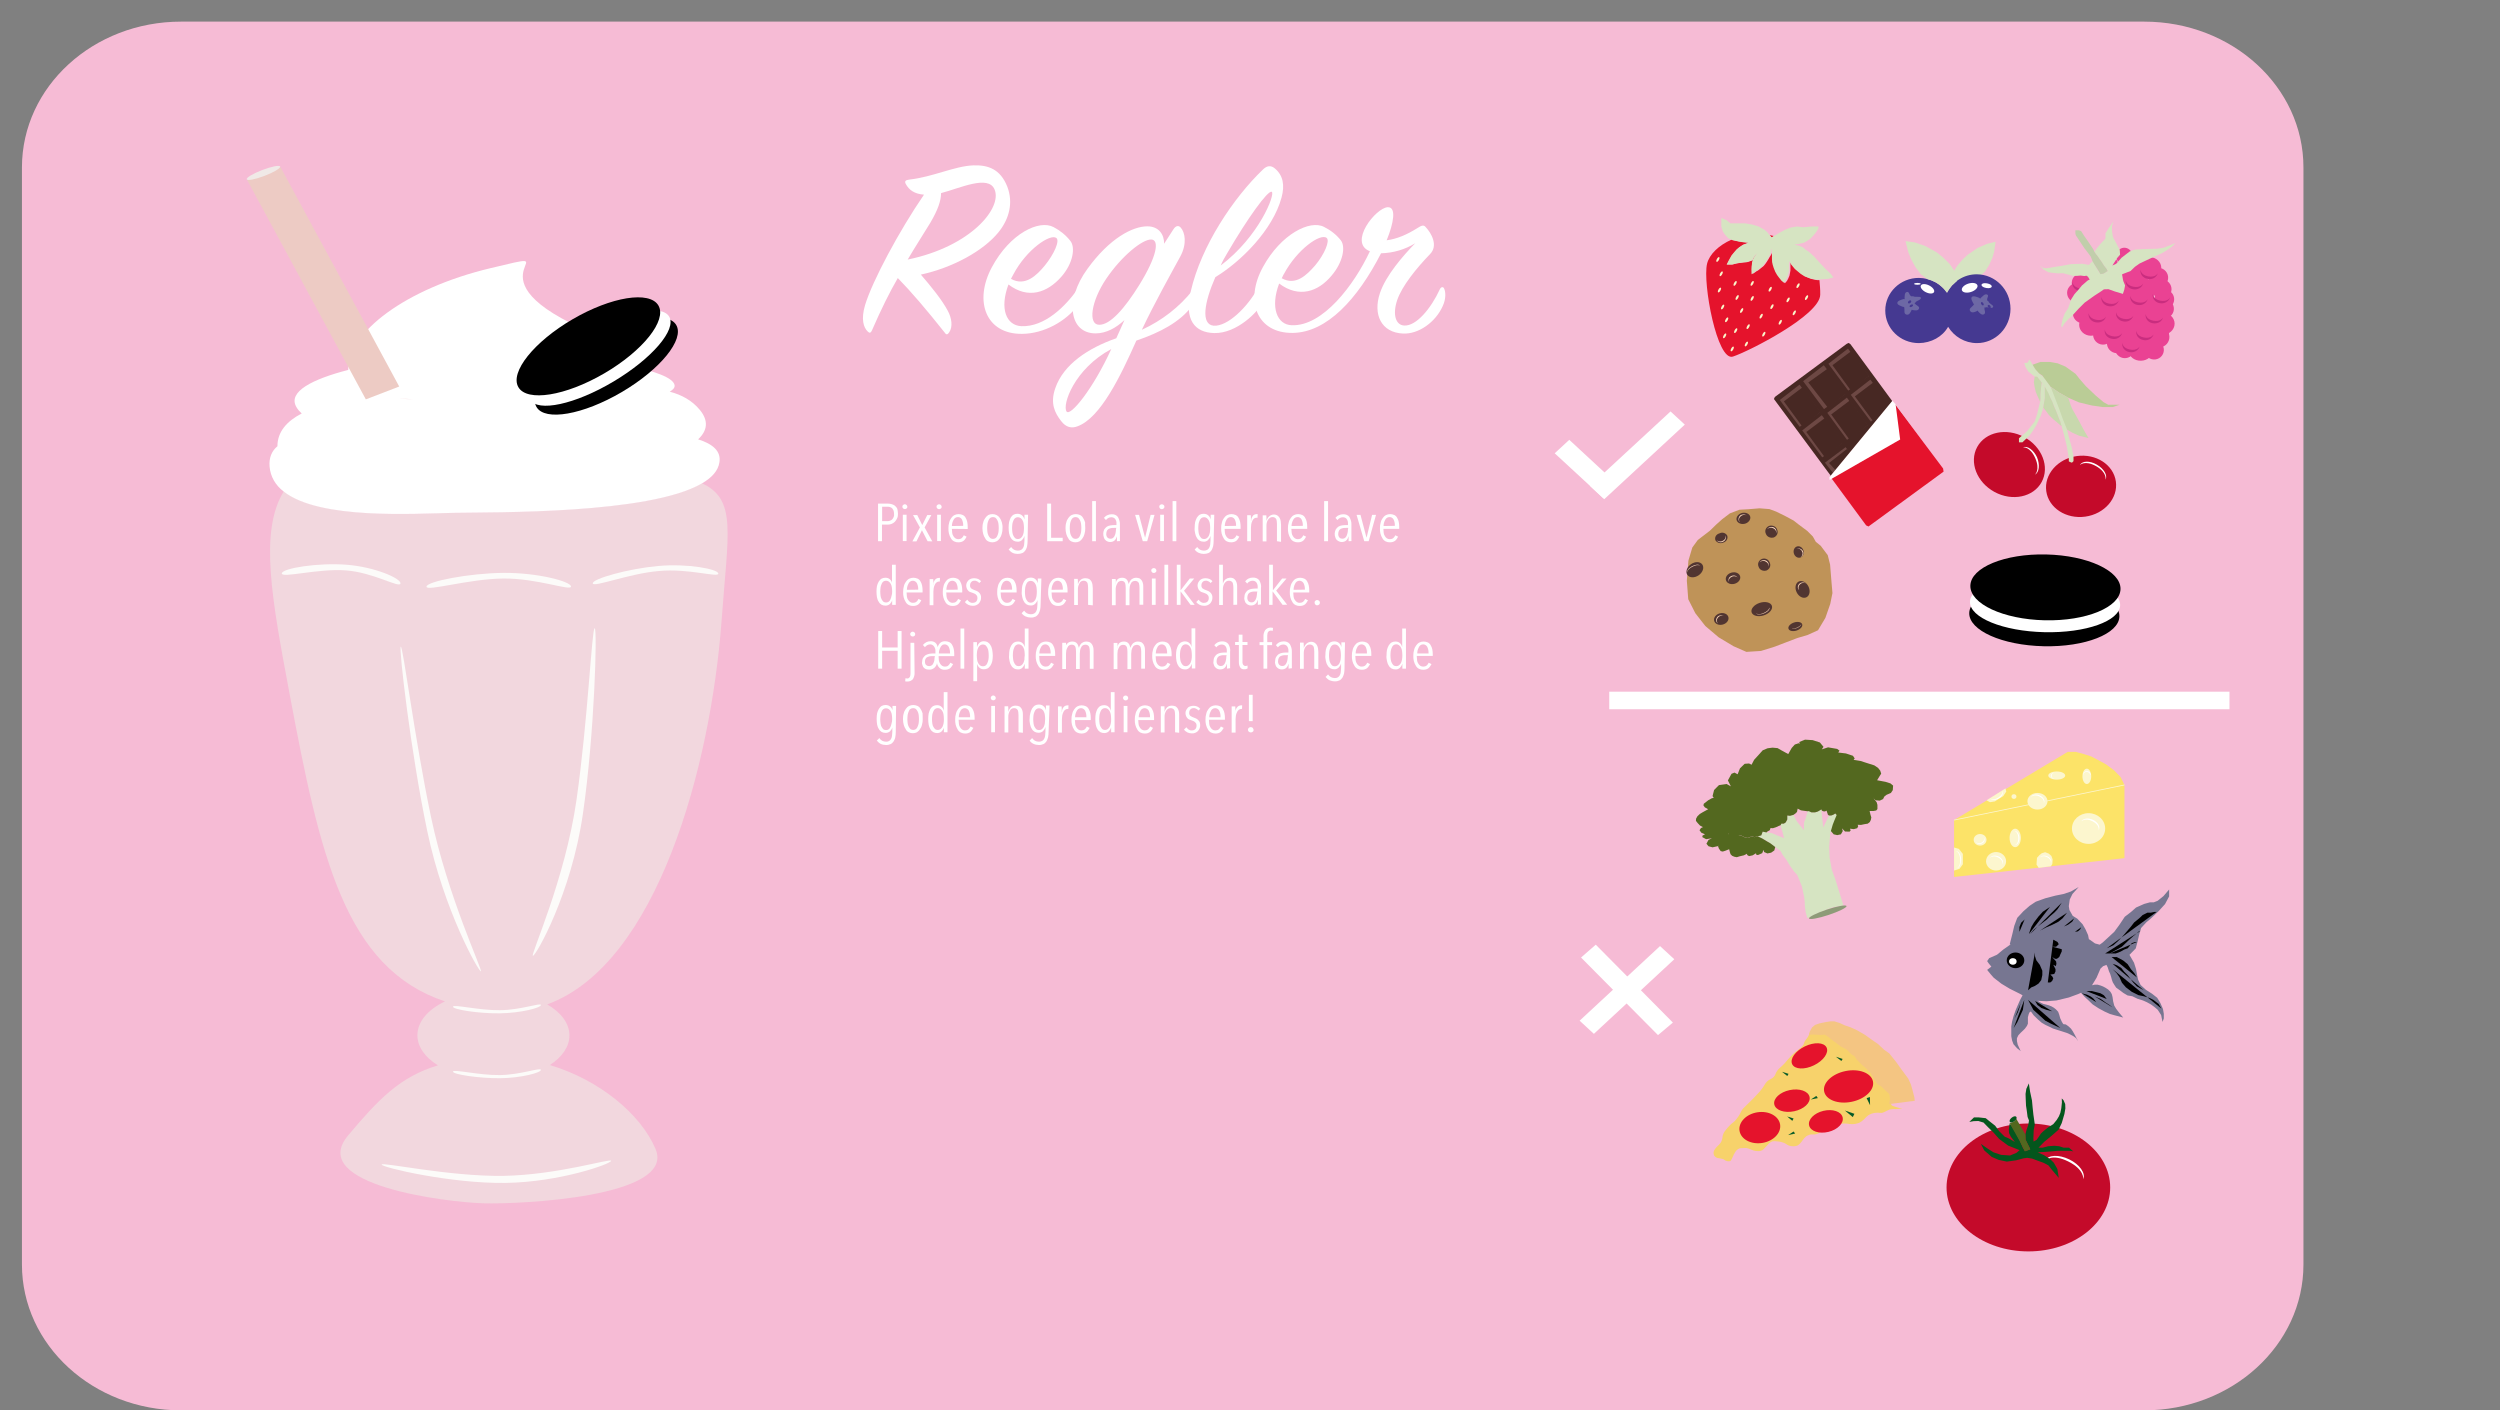 <?xml version="1.0" encoding="utf-8"?>
<!-- Generator: Adobe Illustrator 24.2.3, SVG Export Plug-In . SVG Version: 6.00 Build 0)  -->
<svg version="1.1" id="Lag_1" xmlns="http://www.w3.org/2000/svg" xmlns:xlink="http://www.w3.org/1999/xlink" x="0px" y="0px"
	 viewBox="0 0 1595 899.8" style="enable-background:new 0 0 1595 899.8;" xml:space="preserve">
<rect x="0" y="0" width="1595" height="899.8" fill="#808080" stroke="none"/>
<style type="text/css">
	.st0{fill:#F6BBD5;}
	.st1{fill:#F2D7DE;}
	.st2{fill:#F9F6CA;}
	.st3{fill:#FCF6CE;}
	.st4{fill:#FFFFFF;}
	.st5{fill:#EDCBC4;}
	.st6{fill:#F0E9E7;}
	.st7{fill:#FCFBF9;}
	.st8{fill:#E5132C;}
	.st9{fill:#D6E4C2;}
	.st10{fill:#EA4293;}
	.st11{fill:#C92D7F;}
	.st12{fill:#C1CEAB;}
	.st13{fill:#453991;}
	.st14{fill:#6D68A5;}
	.st15{fill:#472823;}
	.st16{fill:#6D4844;}
	.st17{fill:#C40A2A;}
	.st18{fill:#BACC96;}
	.st19{fill:#C8D8AD;}
	.st20{fill:#BF9358;}
	.st21{fill:#513531;}
	.st22{fill:#FCD8BC;}
	.st23{fill:#8E9B78;}
	.st24{fill:#53681F;}
	.st25{fill:#FCE368;}
	.st26{fill:none;stroke:#FCF6CE;stroke-width:0.5;stroke-miterlimit:10;}
	.st27{fill:#F7D26B;}
	.st28{fill:#F4C582;}
	.st29{fill:#065B28;}
	.st30{fill:#777691;}
	.st31{fill:#04561D;}
	.st32{fill:none;}
</style>
<g id="Gode_dårlige_ting_1_">
	<path class="st0" d="M115.5,13.8H1368c56.1,0,101.6,41.6,101.6,93v700c0,51.3-45.5,93-101.6,93H115.5c-56,0-101.5-41.6-101.5-93
		V106.7C14.1,55.3,59.5,13.8,115.5,13.8z"/>
	<path class="st1" d="M349.1,640.8c8.8,5.1,14.2,12.1,14.2,19.8c0,7.3-4.8,13.9-12.5,18.9c31.8,9.5,58.2,31.5,67.5,53.7
		c12.8,30.7-87,35.2-109.9,34.5c-22.9-0.6-113-11.5-86.3-43.3c19.4-23.1,33.2-37.5,57.3-44.7c-8.1-5-13.1-11.8-13.1-19.2
		c0-8.7,6.8-16.5,17.6-21.6c-63.9-21.3-79.8-92.9-99.2-196.5c-11.3-60.3-19.4-103.4-3.6-129c22.9,18.1,83,14.1,108.4,13.6
		c26.2-0.5,124.5,0.9,158.3-18.7c22.6,10.5,16.6,31.5,12.5,88.6C453.4,488.4,419.6,615.1,349.1,640.8z"/>
	<path class="st2" d="M254.7,254.2c3.1,0.1,6,0.3,9,0.6C260.5,254.7,257.6,254.5,254.7,254.2z"/>
	<path class="st2" d="M377.6,250.4c-7.1,1.8-14.4,3-21.7,3.9C363.1,252.9,370.4,251.5,377.6,250.4z"/>
	<path class="st3" d="M254.7,254.2c3.1,0.1,6,0.3,9,0.6C260.5,254.7,257.6,254.5,254.7,254.2z"/>
	<path class="st3" d="M377.6,250.4c-7.1,1.8-14.4,3-21.7,3.9C363.1,252.9,370.4,251.5,377.6,250.4z"/>
	<path class="st4" d="M445.4,280.3c5.8-5.4,7-11.7,1-18.9c-4.8-5.8-11.4-9.5-19.1-11.5c2.2-1.3,3.3-2.6,3.1-4.1
		c-0.7-4.8-12.9-9.1-29.2-12.5c-0.9-6.5-9.6-14.5-30.7-24.1c-75.5-34.6-2.2-51.4-57.6-38.1c-54.3,13-91.1,41.1-90.7,64.9
		c-22.8,5.9-38.8,13.9-33.1,23.7c0.9,1.6,2.1,2.9,3.4,4.1c-9.5,4.9-15.5,11.7-15.5,20.9c-3.5,2.9-5.5,7.2-5,13
		c0.5,6.3,3.8,12,9,15.9c22.9,18.1,83,14.1,108.4,13.6c26.2-0.5,124.5,0.9,158.3-18.7c6.4-3.7,10.5-8.1,11.3-13.6
		C460.1,287.9,454.9,283.3,445.4,280.3z M254.7,254.2c3.1,0.1,6,0.3,9,0.6C260.5,254.7,257.6,254.5,254.7,254.2z M355.8,254.2
		c7.2-1.4,14.5-2.7,21.7-3.9C370.4,252.1,363.2,253.4,355.8,254.2L355.8,254.2z"/>
	<path class="st4" d="M254.7,254.2c3.1,0.1,6,0.3,9,0.6C260.5,254.7,257.6,254.5,254.7,254.2z"/>
	<path class="st4" d="M377.6,250.4c-7.1,1.8-14.4,3-21.7,3.9C363.1,252.9,370.4,251.5,377.6,250.4z"/>
	<polygon class="st5" points="254.7,246.6 233.4,254.8 157.6,114.7 178.9,106.5 	"/>
	<ellipse transform="matrix(0.934 -0.357 0.357 0.934 -28.315 67.32)" class="st6" cx="168.1" cy="110.3" rx="11.4" ry="2"/>
	<path class="st7" d="M255.5,372.2c0.3-3.2-16.4-10.5-34.4-11.9s-40.9,2.2-41.3,5.5c-0.3,3.3,22.9-3.2,40.8-1.9
		S255.2,375.6,255.5,372.2z"/>
	<path class="st7" d="M364.3,374.2c0-3.2-21.3-8.9-43.2-8.7s-49,5.5-49,8.8c0,3.2,27.1-5,49-5.2
		C342.9,368.9,364.3,377.3,364.3,374.2z"/>
	<path class="st7" d="M458.3,365.9c-0.3-2.8-19.4-6.5-38.4-4.8s-42.1,8.2-41.7,11.1c0.3,2.8,23.1-6.3,42.2-7.9
		C439.4,362.5,458.6,368.8,458.3,365.9z"/>
	<path class="st7" d="M275,521.3c10.6,50.6,33.2,98.2,31.8,98.4s-23.6-38.8-34.2-89.4c-10.6-50.6-18.3-117.5-16.9-117.7
		C257.2,412.4,264.4,470.7,275,521.3z"/>
	<path class="st7" d="M367.8,510.4c-7.3,51-29.6,99.2-27.8,99.4s24.5-39.4,31.9-90.6c7.4-51.1,9.3-118.3,7.5-118.4
		S375.1,459.4,367.8,510.4z"/>
	<path class="st7" d="M345.1,682.6c0,1.8-12.8,5.2-26.1,5.3c-13.3,0.1-30-2.4-30-4.2s16.6,2.4,30,2.2
		C332.3,685.7,345.1,680.8,345.1,682.6z"/>
	<path class="st7" d="M345.1,641.2c0,1.8-12.8,5.1-26.1,5.3c-13.3,0.2-30-2.4-30-4.2s16.6,2.4,30,2.2
		C332.3,644.4,345.1,639.5,345.1,641.2z"/>
	<path class="st7" d="M389.9,740.6c0,1.9-32.6,13.6-67.4,14.1s-78.9-9.9-79-11.7s43.1,7.7,77.7,7.2
		C355.9,749.6,389.9,738.8,389.9,740.6z"/>
	<ellipse transform="matrix(0.862 -0.506 0.506 0.862 -64.907 228.217)" cx="387.1" cy="233.4" rx="51.7" ry="19.3"/>
	
		<ellipse transform="matrix(0.859 -0.512 0.512 0.859 -63.033 228.019)" class="st4" cx="382.5" cy="228.5" rx="51.7" ry="17.4"/>
	<ellipse transform="matrix(0.864 -0.504 0.504 0.864 -60.248 219.171)" cx="375.3" cy="221" rx="51.7" ry="20"/>
	<path class="st4" d="M556.3,210.8c-0.7,1.7-1.6,1.9-2.8,0.6c-2.5-2.5-4.3-7.6-1.6-16.7c4.6-15.3,21.7-47.3,37.6-70.5
		c-6.2-0.5-9.5-3-11.6-6.8c-0.9-1.7-0.3-2.5,2.1-2.8c15.3-1.7,28.8-8.6,41-9.1c9.2-0.3,17.2,2.2,21.7,13.7
		c3.8,10.1,1.3,20.3-5.6,28.9c-9.8,12.1-29.4,22.7-49.6,27.1c6.8,7.9,13.4,16,17.2,23.1c2.5,4.6,3.3,10.2,0.9,13.7
		c-0.9,1.4-1.8,1.9-2.8,0.3c-12-15.1-21.4-26.1-30-34.9C567.6,186.4,562.3,197,556.3,210.8z M593.5,142.2c-4.9,8-9.5,15.1-14.4,23.4
		c40.1-8.2,60.6-32.9,55.4-44.8c-4-9.4-22.1-0.7-34.1,2.4C600.4,128,598.4,133.9,593.5,142.2z"/>
	<path class="st4" d="M651.6,208.1c15,0.6,28.3-12.8,36.1-23.9c0.9-1.4,2.4-1.4,3.1,0.2c0.7,1.4,0.2,6.1-3.1,10.4
		c-7.6,10.2-21.7,18.1-35.6,18.2c-23,0.3-31-20.7-19.3-42.5s30.3-30.5,39.4-25.6c4.2,2.2,7.9,5.2,10.7,8.8
		c3.3,4.1,1.8,14.3-5.8,22.9c-8.9,10.1-21.1,14.5-33.7,4.9C637.6,197,642,207.6,651.6,208.1z M666.6,169.4
		c5.8-7.1,9.8-15.9,7.3-17.6c-3.8-2.8-18.9,7.2-27.4,23.3c-0.6,1-1.1,2-1.5,2.8C654,183,661.4,175.7,666.6,169.4z"/>
	<path class="st4" d="M725,217.3c-10,22.5-22.9,49.4-37.6,54.7c-3.6,1.4-7.3,0.8-10.5-3.5c-3.8-5-7.1-11-3.6-20.9
		c5.2-15.1,20.9-25.5,38.9-31.8c1.8-3.8,3.4-7.7,5.2-11.6c-5.2,4.9-11.6,8.5-18.4,8.5c-16.8,0-19.9-21.1-5.2-41.2
		c14.1-19.5,28.8-27.1,38.2-27.1c7.3,0,10.8,5.2,10.7,11.1c2.2-3.3,4.2-6.4,6-9.3c1.5-2.3,3.3-2.5,4.6-1c2.7,3,4.2,10.2-0.3,18.5
		c-5.5,10.1-16.9,30.5-24.5,46.7c12.9-5.9,24-14.6,32.5-25.3c1.1-1.4,2.7-1.4,3.1,0.3c0.3,1.5-0.6,5.2-3.6,9.8
		C753,205.4,740,212.2,725,217.3z M680.5,262.6c2.4,3.2,16.8-14.3,28.5-39.9C685.4,235.3,677.5,258.4,680.5,262.6L680.5,262.6z
		 M734.6,152.8c-5.6-0.3-18.9,10.4-28.8,25c-9.8,14.5-11.7,29.3-4.6,29.4c7.1,0.2,16.3-10.4,25.6-25.3
		C738.2,163.5,739.8,153.1,734.6,152.8L734.6,152.8z"/>
	<path class="st4" d="M774.3,207.8c8.8,0.6,21.4-11.5,28.5-24.4c1.3-2.2,3.3-2.4,4,0c0.9,2.7,0.2,6.4-1.8,10.4
		c-2.5,5-15.8,19-30.3,18.7c-12.5-0.3-19.3-8.5-15-26.6c6.7-29.3,27.4-59.8,45.9-77.6c2.7-2.7,5.2-3,7.8-0.8
		c5.2,4.4,6.4,10.6,4.2,18.6c-5.6,20.7-26,40.9-42.2,50.7C768.2,193.2,766.1,207,774.3,207.8z M811.4,122.4
		c-2.4-1.4-15.7,17.3-28.3,38.9c-1.6,2.6-3.1,5.3-4.3,8.1C803.5,150.7,813.7,123.8,811.4,122.4L811.4,122.4z"/>
	<path class="st4" d="M895.1,212.8c-13.8-0.6-19.3-12.1-14.7-25.8c3.8-11.3,14.7-23.8,22.5-31.8c-6.5,4-14,6.2-21.8,6.4
		c-15,29.3-34.6,50.5-56.3,50.8c-23,0.3-30.9-20.6-19-42.1c11.4-20.9,30-30.3,39-25.5c4.2,2.1,7.9,5,10.7,8.6c3.1,4.1,1.3,14-6,22.5
		c-8.5,10.2-20.7,14.5-33.4,5c-5.8,15.3-1.3,26.3,8,26.6c19.9,0.8,39.9-25.8,49.9-47.2c-14-5.4,3.8-27.8,11.4-28.1
		c5.6-0.2,3.8,10.1-0.7,21.1c6.4-0.8,12.8-3.5,19.8-7.9c2.2-1.4,3.8-2.2,5.1-0.5c3.6,3.8,8.2,11.8,2.7,17.3
		c-8.5,8.8-17.8,20.2-20.9,29.3c-3.1,9.3-0.9,16,4.6,16.2c7.6,0.3,16.9-10.7,22.7-23.3c0.7-1.4,2.1-1.7,2.7-0.2
		c0.9,1.9,1.3,6.3-0.9,11C915.9,205.6,905,213.3,895.1,212.8z M839.1,169.3c5.8-6.9,9.6-15.7,7.3-17.5c-4-3.2-18.9,7.4-27.2,22.9
		c-0.6,0.8-0.9,2-1.5,2.8C826.6,182.5,833.6,175.6,839.1,169.3z"/>
	<path class="st4" d="M572.9,327.9c0,1-0.1,2-0.6,2.9c-0.3,0.7-0.8,1.5-1.4,2.1c-1.1,1.1-2.7,1.8-4.4,1.8h-3.8v10.6h-2.5v-24h6.2
		c0.8,0,1.6,0.1,2.3,0.3c0.8,0.2,1.5,0.5,2.2,1c0.7,0.6,1.3,1.3,1.6,2.1C572.7,325.7,572.9,326.7,572.9,327.9z M570.4,327.9
		c0-0.7-0.1-1.5-0.3-2.1c-0.2-0.5-0.5-1-0.9-1.5c-0.3-0.3-0.8-0.6-1.4-0.8c-0.6-0.2-1-0.2-1.6-0.2h-3.4v9.2h3.4c1.1,0,2.2-0.4,3-1.1
		C570.1,330.4,570.6,329.1,570.4,327.9z"/>
	<path class="st4" d="M578.9,323.3c0,0.4-0.1,0.8-0.5,1.1s-0.7,0.4-1.1,0.4s-0.8-0.2-1.1-0.4c-0.3-0.3-0.5-0.7-0.5-1.1
		s0.1-0.8,0.5-1.1c0.2-0.3,0.7-0.5,1.1-0.5s0.8,0.2,1.1,0.5C578.6,322.5,578.9,322.9,578.9,323.3z M576,345.2v-16.8h2.4v16.8H576z"
		/>
	<path class="st4" d="M591.8,345.3l-3.6-7l-3.5,7.1h-2.6l4.8-8.9l-4.4-7.9h2.7l3.2,6.4l3.2-6.4h2.6l-4.3,7.9l4.9,8.9L591.8,345.3z"
		/>
	<path class="st4" d="M600.8,323.3c0,0.4-0.1,0.8-0.5,1.1c-0.6,0.6-1.6,0.6-2.2,0.1l-0.1-0.1c-0.3-0.3-0.5-0.7-0.5-1.1
		s0.1-0.8,0.5-1.1c0.6-0.6,1.5-0.6,2.2-0.1l0.1,0.1C600.5,322.5,600.8,322.9,600.8,323.3z M597.9,345.2v-16.8h2.4v16.8H597.9z"/>
	<path class="st4" d="M607.3,337.4c0,0.8,0.1,1.7,0.2,2.6c0.1,0.7,0.3,1.4,0.8,2.1c0.3,0.5,0.7,1,1.3,1.4c0.6,0.3,1.1,0.5,1.8,0.5
		c0.8,0,1.6-0.2,2.2-0.7s1-1.1,1.3-1.8l1.8,0.9c-0.5,0.9-1,1.9-1.9,2.6s-2.1,1-3.3,1c-1.9,0.1-3.8-0.8-4.7-2.4
		c-1.3-2-1.8-4.3-1.7-6.6c0-1.3,0.1-2.4,0.5-3.7c0.2-1,0.7-2,1.3-2.8c0.5-0.7,1.1-1.4,2.1-1.9c0.8-0.4,1.7-0.6,2.6-0.6
		c0.9,0,1.9,0.2,2.7,0.6s1.4,1,1.8,1.8c0.5,0.8,0.8,1.7,1,2.6c0.2,1,0.3,2.2,0.3,3.2v1.3L607.3,337.4z M614.5,335.5
		c0.1-1.4-0.2-2.8-0.8-4.1c-0.5-0.9-1.5-1.6-2.6-1.5c-0.7,0-1.3,0.2-1.8,0.6s-0.9,0.9-1.1,1.5c-0.3,0.6-0.6,1.3-0.7,1.9
		c-0.1,0.5-0.2,1.1-0.2,1.7L614.5,335.5z"/>
	<path class="st4" d="M639.6,337c0,1.3-0.1,2.4-0.5,3.7c-0.2,0.9-0.7,2-1.3,2.8c-0.5,0.7-1.1,1.4-2.1,1.9c-1.6,0.8-3.6,0.8-5.2,0
		c-0.8-0.4-1.5-1-1.9-1.9c-0.6-0.8-1-1.8-1.3-2.8c-0.3-1.1-0.5-2.4-0.5-3.7s0.1-2.5,0.5-3.7c0.2-1,0.7-2,1.3-2.8
		c0.5-0.7,1.1-1.4,1.9-1.9c0.8-0.4,1.7-0.6,2.7-0.6c0.9,0,1.8,0.2,2.6,0.6s1.5,1,2.1,1.9c0.6,0.8,1,1.9,1.3,2.8
		C639.5,334.5,639.7,335.7,639.6,337z M637.2,336.9c0-0.9-0.1-1.9-0.2-2.8c-0.1-0.7-0.3-1.5-0.7-2.2c-0.2-0.5-0.7-1-1.1-1.5
		c-0.5-0.3-1-0.5-1.7-0.5c-0.6,0-1.3,0.2-1.7,0.5c-0.5,0.4-0.9,0.9-1.1,1.5c-0.3,0.7-0.6,1.5-0.7,2.2c-0.1,0.9-0.2,1.9-0.2,2.8
		s0.1,1.9,0.2,2.7c0.1,0.7,0.3,1.5,0.7,2.2c0.2,0.5,0.7,1,1.1,1.5c1,0.7,2.4,0.7,3.4,0c0.5-0.4,0.9-0.9,1.1-1.5
		c0.3-0.7,0.6-1.5,0.7-2.2C637.1,338.7,637.2,337.8,637.2,336.9L637.2,336.9z"/>
	<path class="st4" d="M655.6,345.1c0,1.1-0.1,2.2-0.3,3.3c-0.1,0.9-0.6,1.8-1,2.6c-0.5,0.7-1.1,1.4-1.9,1.8
		c-0.9,0.4-2.1,0.6-3.1,0.6c-1.1,0-2.3-0.2-3.3-0.7s-1.8-1.3-2.5-2.1l1.6-1.6c0.5,0.7,1.1,1.3,1.8,1.7c0.8,0.4,1.6,0.6,2.5,0.6
		c0.7,0,1.4-0.1,2.1-0.5c0.6-0.3,0.9-0.7,1.3-1.4c0.3-0.6,0.6-1.4,0.6-2c0.1-0.8,0.2-1.7,0.2-2.5v-2.8h-0.1
		c-0.2,0.9-0.8,1.8-1.5,2.5c-0.8,0.7-1.8,1.1-2.8,1c-0.9,0-1.7-0.2-2.5-0.6c-0.8-0.5-1.4-1.1-1.8-1.9c-0.6-0.9-0.9-1.9-1.1-2.8
		c-0.2-1.1-0.3-2.4-0.3-3.7s0.1-2.4,0.3-3.5c0.2-0.9,0.6-1.9,1-2.8c0.5-0.7,1-1.4,1.8-1.9c0.7-0.4,1.6-0.6,2.5-0.6
		c1,0,2.1,0.3,2.8,0.9c0.8,0.6,1.4,1.5,1.6,2.5h0.1v-2.8h2.3L655.6,345.1z M653.3,336.9c0-0.9-0.1-1.9-0.2-2.7
		c-0.1-0.7-0.3-1.6-0.7-2.2c-0.3-0.6-0.7-1-1.3-1.5c-1-0.7-2.4-0.7-3.4,0c-0.5,0.4-0.9,0.9-1.1,1.5c-0.3,0.7-0.6,1.5-0.7,2.2
		c-0.1,0.9-0.2,1.9-0.2,2.8s0.1,1.8,0.2,2.7c0.1,0.7,0.3,1.5,0.7,2.2c0.2,0.5,0.7,1,1.1,1.5c1,0.7,2.4,0.7,3.4,0
		c0.6-0.4,0.9-0.9,1.3-1.5c0.3-0.7,0.6-1.5,0.7-2.2C653.2,338.7,653.3,337.8,653.3,336.9L653.3,336.9z"/>
	<path class="st4" d="M668.1,345.3v-24h2.5v21.8h7.4v2.2H668.1z"/>
	<path class="st4" d="M692.4,337c0,1.3-0.1,2.4-0.5,3.7c-0.2,0.9-0.7,2-1.3,2.8c-0.5,0.7-1.1,1.4-1.9,1.9c-0.8,0.4-1.7,0.6-2.6,0.6
		c-0.9,0-1.8-0.2-2.6-0.6s-1.5-1-1.9-1.9c-0.6-0.8-1-1.8-1.3-2.8c-0.3-1.1-0.5-2.4-0.5-3.7s0.1-2.5,0.5-3.7c0.2-1,0.7-2,1.3-2.8
		c0.5-0.7,1.1-1.4,2.1-1.9c1.7-0.8,3.6-0.8,5.4,0c0.8,0.4,1.5,1,1.9,1.9c0.6,0.8,1,1.9,1.3,2.8C692.2,334.5,692.4,335.7,692.4,337z
		 M689.9,336.9c0-0.9-0.1-1.9-0.2-2.8c-0.1-0.7-0.3-1.5-0.7-2.2c-0.2-0.5-0.7-1-1.1-1.5c-0.5-0.3-1-0.5-1.7-0.5
		c-0.6,0-1.3,0.2-1.7,0.5c-0.5,0.4-0.9,0.9-1.1,1.5c-0.3,0.7-0.6,1.5-0.7,2.2c-0.1,0.9-0.2,1.9-0.2,2.8s0.1,1.9,0.2,2.7
		c0.1,0.7,0.3,1.5,0.7,2.2c0.2,0.5,0.7,1,1.1,1.5c0.5,0.3,1.1,0.5,1.7,0.5s1.3-0.2,1.7-0.5c0.5-0.4,0.9-0.9,1.1-1.5
		c0.3-0.7,0.6-1.5,0.7-2.2C689.8,338.7,689.9,337.8,689.9,336.9L689.9,336.9z"/>
	<path class="st4" d="M696.8,345.3v-25.6h2.4v25.6H696.8z"/>
	<path class="st4" d="M712.6,345.3c0-0.2,0-0.4,0-0.6c0-0.3,0-0.5,0-0.8s0-0.6,0-0.9v-0.7h-0.1c-0.6,2.4-2.1,3.5-4.3,3.5
		c-0.6,0-1-0.1-1.5-0.3c-0.6-0.2-1-0.5-1.4-0.9c-0.5-0.4-0.8-0.9-1-1.6c-0.6-1.7-0.6-3.5,0.2-5.2c0.5-0.7,1-1.3,1.7-1.8
		c0.7-0.4,1.5-0.7,2.3-0.8c0.8-0.1,1.6-0.2,2.4-0.2h1.4v-0.8c0.1-1.1-0.2-2.3-0.9-3.2c-0.6-0.7-1.5-1-2.4-1c-0.7,0-1.4,0.2-1.9,0.5
		s-1.1,0.7-1.5,1.3l-1.3-1.4c0.6-0.7,1.4-1.4,2.2-1.7c0.8-0.4,1.7-0.6,2.7-0.6c1.6-0.1,3.1,0.5,4,1.7c0.9,1.6,1.4,3.3,1.3,5v7
		c0,0.2,0,0.5,0,0.8v1c0,0.3,0,0.6,0,0.9s0,0.5,0.1,0.7L712.6,345.3z M712.2,336.8h-1.5c-0.6,0-1.1,0-1.7,0.1
		c-0.6,0.1-1,0.3-1.6,0.5c-0.5,0.3-0.9,0.7-1.1,1.1c-0.3,0.6-0.5,1.3-0.5,2c-0.1,0.9,0.2,1.9,0.8,2.5c0.9,0.9,2.5,1,3.5,0.2
		c0.5-0.4,0.9-0.9,1.1-1.5c0.3-0.6,0.5-1.3,0.6-2c0.1-0.6,0.2-1.4,0.2-2.1L712.2,336.8z"/>
	<path class="st4" d="M731.9,345.3h-2.8l-4.9-16.8h2.5l3.8,14.4h0.1l3.5-14.4h2.5L731.9,345.3z"/>
	<path class="st4" d="M742.9,323.3c0,0.4-0.1,0.8-0.5,1.1c-0.6,0.6-1.6,0.6-2.2,0.1l-0.1-0.1c-0.3-0.3-0.5-0.7-0.5-1.1
		s0.1-0.8,0.5-1.1c0.6-0.6,1.5-0.6,2.2-0.1l0.1,0.1C742.8,322.5,742.9,322.9,742.9,323.3z M740.2,345.2v-16.8h2.4v16.8H740.2z"/>
	<path class="st4" d="M748.1,345.3v-25.6h2.4v25.6H748.1z"/>
	<path class="st4" d="M774.3,345.1c0,1.1-0.1,2.2-0.3,3.3c-0.2,0.9-0.6,1.8-1,2.6c-0.5,0.7-1.1,1.4-1.9,1.8
		c-0.9,0.4-2.1,0.6-3.1,0.6c-2.3,0-4.6-1-5.8-2.8l1.6-1.6c0.5,0.7,1.1,1.3,1.8,1.7c0.8,0.4,1.6,0.6,2.5,0.6c0.7,0,1.4-0.1,2.1-0.5
		c0.6-0.3,0.9-0.7,1.3-1.4c0.3-0.6,0.6-1.4,0.6-2c0.1-0.8,0.2-1.7,0.2-2.5v-2.8h-0.1c-0.2,0.9-0.8,1.8-1.5,2.5
		c-0.8,0.7-1.8,1.1-2.8,1c-0.9,0-1.7-0.2-2.5-0.6c-0.8-0.5-1.4-1.1-1.8-1.9c-0.6-0.9-0.9-1.9-1.1-2.8c-0.2-1.1-0.5-2.4-0.3-3.7
		c0-1.3,0.1-2.4,0.3-3.5c0.2-0.9,0.6-1.9,1.1-2.8c0.5-0.7,1-1.4,1.8-1.9c0.7-0.4,1.6-0.6,2.5-0.6c1,0,2.1,0.3,2.8,0.9
		c0.8,0.6,1.4,1.5,1.6,2.5h0.1v-2.8h2.3L774.3,345.1z M772.1,336.9c0-0.9-0.1-1.9-0.2-2.7c-0.1-0.7-0.3-1.6-0.7-2.2
		c-0.3-0.5-0.7-1-1.3-1.5c-1-0.7-2.4-0.7-3.4,0c-0.5,0.4-0.9,0.9-1.1,1.5c-0.3,0.7-0.6,1.5-0.7,2.2c-0.1,0.9-0.2,1.9-0.2,2.8
		s0.1,1.8,0.2,2.7c0.1,0.7,0.3,1.5,0.7,2.2c0.2,0.5,0.7,1,1.1,1.5c0.5,0.3,1,0.5,1.7,0.5c0.6,0,1.3-0.2,1.7-0.5
		c0.6-0.4,0.9-0.9,1.3-1.5c0.3-0.7,0.6-1.5,0.7-2.2C772,338.7,772.1,337.8,772.1,336.9L772.1,336.9z"/>
	<path class="st4" d="M781.3,337.4c0,0.8,0.1,1.7,0.2,2.6c0.1,0.7,0.3,1.4,0.8,2.1c0.3,0.5,0.7,1,1.3,1.4c0.6,0.3,1.1,0.5,1.8,0.5
		c0.8,0,1.6-0.2,2.2-0.7s1-1.1,1.3-1.8l1.8,0.9c-0.5,0.9-1.1,1.9-1.9,2.6c-0.9,0.7-2.1,1-3.3,1c-1.9,0.1-3.8-0.8-4.7-2.4
		c-1.3-2-1.8-4.3-1.7-6.6c0-1.3,0.1-2.4,0.5-3.7c0.2-1,0.7-2,1.3-2.8c0.5-0.7,1.1-1.4,2.1-1.9c1.7-0.8,3.6-0.8,5.4,0
		c0.8,0.4,1.4,1,1.8,1.8c0.5,0.8,0.8,1.7,1,2.6c0.2,1,0.3,2.1,0.3,3.1v1.3H781.3z M788.6,335.5c0.1-1.4-0.2-2.8-0.8-4.1
		c-0.5-0.9-1.5-1.6-2.6-1.5c-0.7,0-1.3,0.2-1.8,0.6s-0.9,0.9-1.1,1.5c-0.3,0.6-0.6,1.3-0.7,1.9c-0.1,0.5-0.2,1.1-0.2,1.7
		L788.6,335.5z"/>
	<path class="st4" d="M799.5,328.9c0.6-0.6,1.5-0.9,2.4-0.9c0.1,0,0.3,0,0.5,0l-0.1,2.3h-0.2h-0.4c-0.6,0-1.1,0.2-1.6,0.5
		c-0.5,0.4-0.9,0.9-1.1,1.5c-0.3,0.6-0.6,1.4-0.7,2.1c-0.1,0.7-0.2,1.6-0.2,2.3v8.6h-2.4v-12.5c0-0.3,0-0.7,0-1.1s0-0.8,0-1.3
		s0-0.7,0-1s0-0.6,0-0.7h2.3c0,0.4,0.1,0.9,0.1,1.6c0,0.6,0,1.4,0,2.1h0.1C798.2,331,798.7,329.9,799.5,328.9z"/>
	<path class="st4" d="M814.7,345.3v-10.9c0-0.5,0-1-0.1-1.6c0-0.5-0.2-1-0.3-1.5c-0.2-0.4-0.5-0.7-0.9-1c-0.5-0.3-0.9-0.4-1.5-0.4
		s-1.1,0.1-1.6,0.4s-0.9,0.7-1.3,1.3s-0.6,1.1-0.8,1.9c-0.2,0.7-0.2,1.5-0.2,2.2v9.7h-2.4v-12.5c0-0.3,0-0.7,0-1.1s0-0.8,0-1.3
		c0-0.4,0-0.7,0-1s0-0.6,0-0.7h2.3c0,0.4,0.1,0.9,0.1,1.6c0,0.6,0,1.1,0,1.7h0.1c0.3-1,0.9-2,1.7-2.7c1.5-1.3,3.6-1.5,5.2-0.5
		c0.6,0.4,1,0.9,1.4,1.5c0.3,0.6,0.6,1.4,0.7,2.1c0.1,0.7,0.1,1.6,0.2,2.3v10.9L814.7,345.3z"/>
	<path class="st4" d="M823.9,337.4c0,0.8,0.1,1.7,0.2,2.6c0.1,0.7,0.3,1.4,0.8,2.1c0.3,0.5,0.7,1,1.3,1.4c0.6,0.3,1.1,0.5,1.8,0.5
		c0.8,0,1.6-0.2,2.2-0.7s1-1.1,1.3-1.8l1.8,0.9c-0.5,0.9-1.1,1.9-1.9,2.6c-0.9,0.7-2.1,1-3.3,1c-1.9,0.1-3.8-0.8-4.7-2.4
		c-1.3-2-1.8-4.3-1.7-6.6c0-1.3,0.1-2.4,0.5-3.7c0.2-1,0.7-2,1.3-2.8c0.5-0.7,1.1-1.4,2.1-1.9c0.8-0.4,1.7-0.6,2.6-0.6
		s1.9,0.2,2.7,0.6s1.4,1,1.8,1.8c0.5,0.8,0.8,1.7,1,2.6c0.2,1,0.3,2.1,0.3,3.1v1.3H823.9z M831.2,335.5c0.1-1.4-0.2-2.8-0.8-4.1
		c-0.5-0.9-1.5-1.6-2.6-1.5c-0.7,0-1.3,0.2-1.8,0.6s-0.9,0.9-1.1,1.5c-0.3,0.6-0.6,1.3-0.7,1.9c-0.1,0.5-0.2,1.1-0.2,1.7
		L831.2,335.5z"/>
	<path class="st4" d="M844.8,345.3v-25.6h2.5v25.6H844.8z"/>
	<path class="st4" d="M860.4,345.3c0-0.2,0-0.4,0-0.6s0-0.5,0-0.8s0-0.6,0-0.9v-0.7h-0.1c-0.6,2.4-2.1,3.5-4.3,3.5
		c-0.6,0-1-0.1-1.5-0.3c-0.6-0.2-1-0.5-1.5-0.9s-0.8-0.9-1-1.6c-0.7-1.7-0.6-3.5,0.2-5.2c0.5-0.7,1-1.3,1.7-1.8
		c0.7-0.4,1.5-0.7,2.3-0.8c0.8-0.1,1.6-0.2,2.4-0.2h1.4v-0.8c0.1-1.1-0.2-2.3-0.9-3.2c-0.6-0.7-1.5-1-2.4-1c-0.7,0-1.4,0.2-1.9,0.5
		s-1.1,0.7-1.5,1.3l-1.3-1.4c0.6-0.7,1.3-1.4,2.2-1.7c0.8-0.4,1.8-0.6,2.7-0.6c1.6-0.1,3.1,0.5,4,1.7c0.9,1.6,1.4,3.3,1.3,5v7
		c0,0.2,0,0.5,0,0.8v1c0,0.3,0,0.6,0,0.9s0,0.5,0.1,0.7L860.4,345.3z M860.2,336.8h-1.5c-0.6,0-1.1,0-1.7,0.1
		c-0.6,0.1-1.1,0.3-1.6,0.5c-0.5,0.3-0.9,0.7-1.1,1.1c-0.3,0.6-0.5,1.3-0.5,2c-0.1,0.9,0.2,1.9,0.8,2.5c0.5,0.5,1.1,0.7,1.8,0.7
		s1.3-0.2,1.7-0.5c0.5-0.4,0.9-0.9,1.1-1.5c0.2-0.6,0.5-1.3,0.6-2c0.1-0.6,0.2-1.4,0.2-2.1L860.2,336.8z"/>
	<path class="st4" d="M873.2,345.3h-2.8l-4.9-16.8h2.5l3.8,14.4h0.1l3.5-14.4h2.5L873.2,345.3z"/>
	<path class="st4" d="M882.6,337.4c0,0.8,0.1,1.7,0.2,2.6c0.1,0.7,0.3,1.4,0.8,2.1c0.3,0.5,0.7,1,1.3,1.4c0.6,0.3,1.1,0.5,1.8,0.5
		c0.8,0,1.6-0.2,2.2-0.7c0.6-0.5,1-1.1,1.3-1.8l1.8,0.9c-0.5,0.9-1,1.9-1.9,2.6s-2.1,1-3.3,1c-1.9,0.1-3.8-0.8-4.7-2.4
		c-1.3-2-1.8-4.3-1.7-6.6c0-1.3,0.1-2.4,0.5-3.7c0.2-1,0.7-2,1.3-2.8c0.5-0.7,1.1-1.4,2.1-1.9c0.8-0.4,1.7-0.6,2.6-0.6
		c0.9,0,1.9,0.2,2.7,0.6s1.4,1,1.8,1.8c0.5,0.8,0.8,1.7,1,2.6c0.2,1,0.3,2.1,0.3,3.1v1.3H882.6z M889.9,335.5
		c0.1-1.4-0.2-2.8-0.8-4.1c-0.5-0.9-1.5-1.6-2.6-1.5c-0.7,0-1.3,0.2-1.8,0.6s-0.9,0.9-1.1,1.5c-0.3,0.6-0.6,1.3-0.7,1.9
		c-0.1,0.5-0.2,1.1-0.2,1.7L889.9,335.5z"/>
	<path class="st4" d="M569.2,385.9v-3l0,0c-0.2,0.9-0.8,1.8-1.5,2.5c-0.8,0.7-1.8,1-2.8,1c-0.9,0-1.7-0.2-2.5-0.6
		c-0.8-0.5-1.4-1.1-1.8-1.9c-0.6-0.8-0.9-1.9-1.1-2.8c-0.2-1.1-0.3-2.4-0.3-3.7s0.1-2.4,0.3-3.5c0.2-0.9,0.6-1.9,1.1-2.8
		c0.5-0.7,1-1.4,1.8-1.9c0.7-0.4,1.6-0.6,2.5-0.6c1,0,2.1,0.3,2.7,0.9c0.8,0.6,1.4,1.5,1.5,2.5l0,0v-11.7h2.4v25.6H569.2
		L569.2,385.9z M569.2,377.5c0-0.9-0.1-1.9-0.2-2.8c-0.1-0.7-0.3-1.5-0.7-2.2c-0.2-0.5-0.7-1-1.3-1.5c-0.5-0.3-1-0.5-1.7-0.5
		c-0.6,0-1.3,0.2-1.7,0.5c-0.5,0.4-0.9,0.9-1.1,1.5c-0.3,0.7-0.6,1.5-0.7,2.2c-0.1,0.9-0.2,1.9-0.2,2.8s0.1,1.8,0.2,2.7
		c0.1,0.7,0.3,1.5,0.7,2.2c0.2,0.5,0.7,1,1.1,1.5c0.5,0.3,1,0.5,1.7,0.5c0.6,0,1.3-0.2,1.7-0.5c0.5-0.4,0.9-0.9,1.1-1.5
		c0.3-0.7,0.6-1.5,0.7-2.2C569.1,379.3,569.2,378.5,569.2,377.5L569.2,377.5z"/>
	<path class="st4" d="M578.4,378c0,0.8,0.1,1.7,0.2,2.6c0.1,0.7,0.3,1.5,0.8,2.1c0.3,0.5,0.7,1,1.3,1.4s1.1,0.5,1.8,0.5
		c0.8,0,1.6-0.2,2.2-0.7c0.6-0.5,1-1.1,1.3-1.8l1.8,0.9c-0.5,0.9-1,1.9-1.9,2.6s-2.1,1-3.3,1c-1.9,0.1-3.8-0.8-4.7-2.4
		c-1.3-2-1.8-4.3-1.7-6.6c0-1.3,0.1-2.4,0.5-3.7c0.2-1,0.7-2,1.3-2.8c0.5-0.7,1.1-1.4,2.1-1.9c1.7-0.8,3.6-0.8,5.4,0
		c0.8,0.4,1.4,1,1.8,1.8c0.5,0.8,0.8,1.7,1,2.6c0.2,1,0.3,2.1,0.3,3.1v1.3H578.4z M585.8,376.2c0.1-1.4-0.2-2.8-0.8-4.1
		c-0.5-0.9-1.5-1.6-2.6-1.6c-0.7,0-1.3,0.2-1.8,0.6s-0.9,0.9-1.1,1.5c-0.3,0.6-0.6,1.3-0.7,1.9c-0.1,0.5-0.2,1.1-0.2,1.8
		L585.8,376.2z"/>
	<path class="st4" d="M596.8,369.6c0.6-0.6,1.5-0.9,2.4-0.9c0.1,0,0.3,0,0.5,0l-0.1,2.3h-0.2h-0.3c-0.6,0-1.1,0.2-1.6,0.6
		s-0.9,0.9-1.1,1.5c-0.3,0.6-0.6,1.4-0.7,2.1s-0.2,1.6-0.2,2.3v8.6h-2.4v-12.5c0-0.3,0-0.7,0-1.1v-1.3c0-0.4,0-0.7,0-1s0-0.6,0-0.7
		h2.3c0,0.4,0.1,0.9,0.1,1.6c0,0.6,0,1.4,0,2.1h0.1C595.4,371.7,595.9,370.6,596.8,369.6z"/>
	<path class="st4" d="M603.7,378c0,0.8,0.1,1.7,0.2,2.6c0.1,0.7,0.3,1.5,0.8,2.1c0.3,0.5,0.7,1,1.3,1.4s1.1,0.5,1.8,0.5
		c0.8,0,1.6-0.2,2.2-0.7s1-1.1,1.3-1.8l1.8,0.9c-0.5,0.9-1.1,1.9-1.9,2.6c-0.9,0.7-2.1,1-3.3,1c-1.9,0.1-3.8-0.8-4.7-2.4
		c-1.3-2-1.8-4.3-1.7-6.6c0-1.3,0.1-2.4,0.5-3.7c0.2-1,0.7-2,1.3-2.8c0.5-0.7,1.1-1.4,2.1-1.9c1.7-0.8,3.6-0.8,5.4,0
		c0.8,0.4,1.4,1,1.8,1.8c0.5,0.8,0.8,1.7,1,2.6c0.2,1,0.3,2.1,0.3,3.1v1.3H603.7z M611,376.2c0.1-1.4-0.2-2.8-0.8-4.1
		c-0.5-0.9-1.5-1.6-2.6-1.6c-0.7,0-1.3,0.2-1.8,0.6s-0.9,0.9-1.1,1.5c-0.3,0.6-0.6,1.3-0.7,1.9c-0.1,0.5-0.2,1.1-0.2,1.8L611,376.2z
		"/>
	<path class="st4" d="M624.7,372c-0.3-0.5-0.7-0.9-1.3-1.1c-0.6-0.3-1.1-0.5-1.8-0.4c-0.8,0-1.5,0.3-1.9,0.8
		c-0.6,0.6-0.8,1.4-0.8,2.1c-0.1,0.7,0.2,1.5,0.7,2c0.7,0.5,1.4,0.8,2.2,1.1c0.5,0.2,1,0.4,1.5,0.6s0.9,0.6,1.3,0.9
		c0.9,0.9,1.4,2.1,1.3,3.2c0.1,1.4-0.5,2.8-1.5,3.9c-1,0.9-2.4,1.5-3.8,1.4c-1,0-1.9-0.2-2.8-0.6c-0.8-0.4-1.6-1-2.2-1.8l1.5-1.5
		c0.3,0.5,0.9,1,1.5,1.5c0.6,0.4,1.3,0.6,2.1,0.5c0.8,0,1.6-0.3,2.1-0.8c0.6-0.6,0.8-1.5,0.8-2.3c0-0.5-0.1-0.9-0.3-1.4
		c-0.2-0.3-0.5-0.6-0.8-0.9c-0.3-0.2-0.7-0.5-1.1-0.6c-0.3-0.2-0.8-0.3-1.3-0.5s-0.9-0.3-1.4-0.5s-0.8-0.5-1.1-0.9s-0.7-0.8-0.8-1.3
		c-0.5-1.3-0.5-2.6,0.1-3.8c0.2-0.5,0.7-1,1.1-1.5c0.5-0.4,1-0.7,1.6-0.9c0.6-0.2,1.3-0.3,1.9-0.3c0.9,0,1.8,0.2,2.6,0.5
		c0.7,0.4,1.4,0.8,1.8,1.5L624.7,372z"/>
	<path class="st4" d="M638.4,378c0,0.8,0.1,1.7,0.2,2.6c0.1,0.7,0.3,1.5,0.8,2.1c0.3,0.5,0.7,1,1.3,1.4s1.1,0.5,1.8,0.5
		c0.8,0,1.6-0.2,2.2-0.7c0.6-0.5,1-1.1,1.3-1.8l1.8,0.9c-0.5,0.9-1.1,1.9-1.9,2.6c-0.9,0.7-2.1,1-3.3,1c-1.9,0.1-3.8-0.8-4.7-2.4
		c-1.3-2-1.8-4.3-1.7-6.6c0-1.3,0.1-2.4,0.5-3.7c0.2-1,0.7-2,1.3-2.8c0.5-0.7,1.1-1.4,2.1-1.9c1.7-0.8,3.6-0.8,5.4,0
		c0.8,0.4,1.4,1,1.8,1.8c0.5,0.8,0.8,1.7,1,2.6c0.2,1,0.3,2.1,0.3,3.1v1.3H638.4z M645.7,376.2c0.1-1.4-0.2-2.8-0.8-4.1
		c-0.5-0.9-1.5-1.6-2.6-1.6c-0.7,0-1.3,0.2-1.8,0.6s-0.9,0.9-1.1,1.5c-0.3,0.6-0.6,1.3-0.7,1.9c-0.1,0.5-0.2,1.1-0.2,1.8
		L645.7,376.2z"/>
	<path class="st4" d="M663.9,385.7c0,1.1-0.1,2.2-0.3,3.3c-0.2,0.9-0.6,1.8-1,2.6c-0.5,0.7-1.1,1.4-1.9,1.8
		c-0.9,0.4-2.1,0.7-3.1,0.6c-2.3,0-4.6-1-5.8-2.8l1.6-1.6c0.5,0.7,1.1,1.3,1.8,1.7c0.8,0.4,1.6,0.6,2.5,0.6c0.7,0,1.4-0.1,2.1-0.5
		c0.6-0.3,0.9-0.7,1.3-1.4c0.3-0.6,0.6-1.4,0.6-2c0.1-0.8,0.2-1.7,0.2-2.5v-2.7l0,0c-0.2,0.9-0.8,1.8-1.5,2.5
		c-0.8,0.7-1.8,1.1-2.8,1c-0.9,0-1.7-0.2-2.5-0.6c-0.8-0.5-1.4-1.1-1.8-1.9c-0.6-0.9-0.9-1.9-1.1-2.8c-0.2-1.1-0.5-2.4-0.3-3.7
		c0-1.3,0.1-2.4,0.3-3.5c0.2-0.9,0.6-1.9,1.1-2.8c0.5-0.7,1-1.4,1.8-1.9c0.7-0.4,1.6-0.6,2.5-0.6c1,0,2.1,0.3,2.8,0.9
		c0.8,0.6,1.4,1.5,1.6,2.5h0.1v-2.8h2.3L663.9,385.7z M661.5,377.5c0-0.9-0.1-1.9-0.2-2.7c-0.1-0.7-0.3-1.6-0.7-2.2
		c-0.2-0.5-0.7-1-1.3-1.5c-0.5-0.3-1-0.5-1.7-0.5c-0.6,0-1.3,0.2-1.7,0.5c-0.5,0.4-0.9,0.9-1.1,1.5c-0.3,0.7-0.6,1.5-0.7,2.2
		c-0.1,0.9-0.2,1.9-0.2,2.8s0.1,1.8,0.2,2.7c0.1,0.7,0.3,1.5,0.7,2.2c0.2,0.5,0.7,1,1.1,1.5c1,0.7,2.4,0.7,3.4,0
		c0.6-0.4,0.9-0.9,1.3-1.5c0.3-0.7,0.6-1.5,0.7-2.2C661.4,379.4,661.5,378.5,661.5,377.5z"/>
	<path class="st4" d="M670.9,378c0,0.8,0.1,1.7,0.2,2.6c0.1,0.7,0.3,1.5,0.8,2.1c0.3,0.5,0.7,1,1.3,1.4s1.1,0.5,1.8,0.5
		c0.8,0,1.6-0.2,2.2-0.7s1-1.1,1.3-1.8l1.8,0.9c-0.5,0.9-1.1,1.9-1.9,2.6c-0.9,0.7-2.1,1-3.3,1c-1.9,0.1-3.8-0.8-4.7-2.4
		c-1.3-2-1.8-4.3-1.7-6.6c0-1.3,0.1-2.4,0.5-3.7c0.2-1,0.7-2,1.3-2.8c0.5-0.7,1.1-1.4,2.1-1.9c1.7-0.8,3.6-0.8,5.4,0
		c0.8,0.4,1.4,1,1.8,1.8c0.5,0.8,0.8,1.7,1,2.6c0.2,1,0.3,2.1,0.3,3.1v1.3H670.9z M678.1,376.2c0.1-1.4-0.2-2.8-0.8-4.1
		c-0.5-0.9-1.5-1.6-2.6-1.6c-0.7,0-1.3,0.2-1.8,0.6s-0.9,0.9-1.1,1.5c-0.3,0.6-0.6,1.3-0.7,1.9c-0.1,0.5-0.2,1.1-0.2,1.8
		L678.1,376.2z"/>
	<path class="st4" d="M694.2,385.9V375c0-0.5,0-1-0.1-1.6c0-0.5-0.2-1-0.3-1.5c-0.2-0.4-0.5-0.7-0.9-1c-0.5-0.3-0.9-0.4-1.5-0.4
		s-1.1,0.1-1.6,0.4s-0.9,0.7-1.1,1.3c-0.3,0.5-0.6,1.1-0.8,1.9c-0.2,0.7-0.2,1.5-0.2,2.2v9.7h-2.4v-12.6c0-0.3,0-0.7,0-1.1V371
		c0-0.4,0-0.7,0-1s0-0.6,0-0.7h2.3c0,0.4,0.1,0.9,0.1,1.6s0,1.1,0,1.7h0.1c0.3-1,0.9-2,1.7-2.7s1.8-1,3-1c0.8,0,1.7,0.2,2.4,0.5
		c0.6,0.4,1,0.9,1.4,1.5c0.3,0.6,0.6,1.4,0.7,2.1c0.1,0.7,0.1,1.6,0.2,2.3v10.9L694.2,385.9z"/>
	<path class="st4" d="M713,369.6c0.8-0.7,1.8-1,3-1c1.1,0,2.2,0.4,2.8,1.1c0.3,0.3,0.6,0.7,0.8,1.3s0.3,0.9,0.5,1.5h0.1
		c0.1-0.5,0.3-0.9,0.6-1.5c0.2-0.4,0.6-0.8,1-1.3c0.5-0.3,0.9-0.6,1.4-0.8c0.6-0.2,1.1-0.3,1.7-0.3c0.8,0,1.6,0.2,2.3,0.5
		c0.6,0.4,1,0.9,1.4,1.5c0.3,0.6,0.6,1.4,0.7,2.1s0.1,1.6,0.1,2.3v10.8H727v-10.7c0-0.5,0-1-0.1-1.6s-0.2-1-0.3-1.5
		c-0.2-0.4-0.5-0.7-0.9-1c-0.5-0.3-1-0.4-1.5-0.4c-0.6,0-1.1,0.2-1.6,0.4c-0.5,0.3-0.9,0.7-1.1,1.3c-0.3,0.6-0.6,1.1-0.7,1.9
		c-0.1,0.7-0.2,1.5-0.2,2.2v9.7h-2.4v-11c0-0.5,0-1-0.1-1.6c0-0.5-0.2-1-0.3-1.5c-0.1-0.4-0.5-0.7-0.8-1c-0.5-0.3-0.9-0.4-1.5-0.4
		s-1.1,0.1-1.6,0.4s-0.9,0.7-1.1,1.3c-0.3,0.5-0.6,1.1-0.8,1.9c-0.2,0.7-0.2,1.5-0.2,2.2v9.7h-2.4v-12.6c0-0.3,0-0.7,0-1.1v-1.3
		c0-0.4,0-0.7,0-1s0-0.6,0-0.7h2.4c0,0.4,0.1,0.9,0.1,1.6s0,1.1,0,1.7h0.1C711.8,371.4,712.2,370.5,713,369.6z"/>
	<path class="st4" d="M737.8,364c0,0.4-0.1,0.8-0.5,1.1c-0.6,0.6-1.6,0.6-2.2,0.1l-0.1-0.1c-0.3-0.3-0.5-0.7-0.5-1.1
		s0.1-0.8,0.5-1.1c0.6-0.6,1.5-0.6,2.2-0.1l0.1,0.1C737.5,363.1,737.8,363.6,737.8,364z M734.9,385.9v-16.8h2.4v16.8H734.9z"/>
	<path class="st4" d="M742.9,385.9v-25.6h2.4v25.6H742.9z"/>
	<path class="st4" d="M759.6,385.9l-6.3-8.5h-0.1v8.5h-2.4v-25.6h2.4v16.2h0.1l5.8-7.4h2.8l-6.5,7.8l6.8,9H759.6z"/>
	<path class="st4" d="M772.3,372c-0.3-0.5-0.7-0.9-1.3-1.1c-0.6-0.3-1.1-0.5-1.8-0.4c-0.8,0-1.5,0.3-1.9,0.8
		c-0.6,0.6-0.8,1.4-0.8,2.1c-0.1,0.7,0.2,1.5,0.7,2c0.7,0.5,1.4,0.8,2.2,1.1c0.5,0.2,1,0.4,1.5,0.6s0.9,0.6,1.3,0.9
		c0.9,0.9,1.4,2.1,1.3,3.2c0.1,1.4-0.5,2.8-1.5,3.9c-1,0.9-2.4,1.5-3.8,1.4c-1,0-1.9-0.2-2.8-0.6c-0.8-0.4-1.6-1-2.2-1.8l1.5-1.5
		c0.3,0.5,0.9,1,1.5,1.5c0.6,0.4,1.3,0.6,2.1,0.5c0.8,0,1.6-0.3,2.1-0.8c0.6-0.6,0.8-1.5,0.8-2.3c0-0.5-0.1-0.9-0.3-1.4
		c-0.2-0.3-0.5-0.6-0.8-0.9c-0.3-0.2-0.7-0.5-1.1-0.6c-0.3-0.2-0.8-0.3-1.3-0.5s-0.9-0.3-1.4-0.5c-0.9-0.5-1.6-1.3-1.9-2.2
		c-0.5-1.3-0.5-2.6,0.1-3.8c0.2-0.5,0.7-1,1.1-1.5c0.5-0.4,1-0.7,1.6-0.9c0.6-0.2,1.3-0.3,1.9-0.3c0.9,0,1.8,0.2,2.6,0.5
		c0.7,0.3,1.4,0.8,1.8,1.5L772.3,372z"/>
	<path class="st4" d="M786.9,385.9V375c0-0.5,0-1-0.1-1.6s-0.2-1-0.3-1.5c-0.2-0.4-0.5-0.7-0.9-1c-0.5-0.3-0.9-0.4-1.5-0.4
		s-1.1,0.1-1.6,0.4s-0.9,0.7-1.3,1.3s-0.6,1.1-0.8,1.9c-0.2,0.7-0.2,1.5-0.2,2.2v9.7h-2.4v-25.7h2.4v12h0.1c0.2-1,0.8-2,1.6-2.7
		c1.5-1.1,3.5-1.4,5.2-0.5c0.6,0.4,1,0.9,1.4,1.5c0.3,0.6,0.6,1.4,0.7,2.1s0.1,1.6,0.1,2.3v10.8L786.9,385.9z"/>
	<path class="st4" d="M802.5,385.9c0-0.2,0-0.4,0-0.6s0-0.5,0-0.8s0-0.6,0-0.9v-0.8h-0.1c-0.6,2.4-2.1,3.5-4.3,3.5
		c-0.6,0-1-0.1-1.5-0.3c-0.6-0.2-1-0.5-1.4-0.9c-0.5-0.4-0.8-0.9-1-1.6s-0.5-1.5-0.3-2.3c0-1,0.2-2.1,0.7-2.9c0.5-0.7,1-1.4,1.7-1.8
		s1.5-0.7,2.3-0.8c0.8-0.1,1.6-0.2,2.4-0.2h1.4v-0.8c0.1-1.1-0.2-2.3-0.9-3.2c-0.6-0.7-1.5-1-2.4-1c-0.7,0-1.4,0.2-1.9,0.5
		c-0.6,0.3-1.1,0.7-1.5,1.3l-1.3-1.4c0.6-0.7,1.3-1.4,2.2-1.8c0.8-0.4,1.7-0.6,2.7-0.6c1.6-0.1,3.2,0.5,4.1,1.7
		c0.9,1.6,1.4,3.3,1.1,5v7c0,0.2,0,0.5,0,0.8v1c0,0.3,0,0.6,0,0.9s0,0.5,0.1,0.7L802.5,385.9z M802.2,377.4h-1.5
		c-0.6,0-1.1,0-1.7,0.1c-0.6,0.1-1,0.3-1.6,0.5c-0.5,0.3-0.9,0.7-1.1,1.1c-0.3,0.6-0.5,1.3-0.5,2c-0.1,0.9,0.2,1.9,0.8,2.5
		c0.9,0.9,2.5,1,3.5,0.2c0.5-0.4,0.9-0.9,1.1-1.5c0.3-0.6,0.5-1.3,0.6-2s0.2-1.4,0.2-2.1L802.2,377.4z"/>
	<path class="st4" d="M818.3,385.9l-6.3-8.5h-0.1v8.5h-2.2v-25.6h2.4v16.2h0.1l5.8-7.4h2.8l-6.6,7.7l7,9L818.3,385.9z"/>
	<path class="st4" d="M825.1,378c0,0.8,0.1,1.7,0.2,2.6c0.1,0.7,0.3,1.5,0.8,2.1c0.3,0.5,0.7,1,1.3,1.4s1.1,0.5,1.8,0.5
		c0.8,0,1.6-0.2,2.2-0.7s1-1.1,1.3-1.8l1.8,0.9c-0.5,0.9-1.1,1.9-1.9,2.6c-0.9,0.7-2.1,1-3.3,1c-1.9,0.1-3.8-0.8-4.7-2.4
		c-1.3-2-1.8-4.3-1.7-6.6c0-1.3,0.1-2.4,0.5-3.7c0.2-1,0.7-2,1.3-2.8c0.5-0.7,1.1-1.4,2.1-1.9c1.7-0.8,3.6-0.8,5.4,0
		c0.8,0.4,1.4,1,1.8,1.8c0.5,0.8,0.8,1.7,1,2.6c0.2,1,0.3,2.1,0.3,3.1v1.3H825.1z M832.5,376.2c0.1-1.4-0.2-2.8-0.8-4.1
		c-0.5-0.9-1.5-1.6-2.6-1.6c-0.7,0-1.3,0.2-1.8,0.6s-0.9,0.9-1.1,1.5c-0.3,0.6-0.6,1.3-0.7,1.9c-0.1,0.5-0.2,1.1-0.2,1.8
		L832.5,376.2z"/>
	<path class="st4" d="M842.1,384.4c0,0.4-0.1,0.9-0.5,1.3c-0.3,0.3-0.8,0.5-1.3,0.5s-0.9-0.2-1.1-0.5c-0.3-0.3-0.5-0.7-0.5-1.3
		c0-0.4,0.1-0.8,0.5-1.1c0.3-0.3,0.7-0.5,1.1-0.5s0.9,0.2,1.3,0.5C841.9,383.6,842.1,384,842.1,384.4z"/>
	<path class="st4" d="M572.7,426.6v-11.4h-9.9v11.4h-2.5v-24h2.5v10.5h9.9v-10.5h2.5v24H572.7z"/>
	<path class="st4" d="M583.5,429.1c0.1,1.5-0.3,2.8-1,4.1c-0.8,1-2.2,1.7-3.5,1.6c-0.2,0-0.5,0-0.7,0s-0.5-0.1-0.8-0.1l0.2-2
		c0.3,0.1,0.7,0.2,1,0.2c0.5,0,0.8-0.1,1.1-0.3c0.3-0.2,0.6-0.5,0.7-0.8c0.2-0.4,0.3-0.7,0.3-1.1c0.1-0.5,0.1-0.9,0.1-1.5v-19.1h2.4
		L583.5,429.1z M583.9,404.6c0,0.4-0.1,0.8-0.5,1.1c-0.3,0.3-0.7,0.4-1.1,0.4s-0.8-0.2-1.1-0.4c-0.3-0.3-0.5-0.7-0.5-1.1
		s0.1-0.8,0.5-1.1c0.2-0.3,0.7-0.5,1.1-0.5s0.8,0.2,1.1,0.5C583.8,403.7,583.9,404.2,583.9,404.6L583.9,404.6z"/>
	<path class="st4" d="M598.8,418.7c0,0.8,0.1,1.7,0.2,2.6c0.1,0.7,0.3,1.4,0.8,2.1c0.3,0.5,0.7,1,1.3,1.4c0.6,0.3,1.1,0.5,1.8,0.5
		c0.8,0,1.6-0.2,2.1-0.7c0.6-0.5,1-1.1,1.3-1.8l1.8,0.9c-0.5,0.9-1.1,1.9-1.9,2.6c-0.9,0.7-2.1,1-3.3,1c-1.3,0.1-2.5-0.3-3.4-1.1
		c-0.9-0.8-1.6-2-1.7-3.2c-0.1,1.1-0.8,2.3-1.7,3.1c-1,0.8-2.3,1.3-3.5,1.1c-0.6,0-1.1-0.1-1.6-0.2c-0.6-0.2-1-0.5-1.4-0.8
		c-0.5-0.4-0.8-0.9-1-1.6c-0.3-0.7-0.5-1.5-0.3-2.3c0-0.9,0.2-1.9,0.7-2.7c0.5-0.6,1-1.3,1.7-1.7c0.7-0.4,1.5-0.6,2.3-0.8
		c0.8-0.1,1.6-0.2,2.4-0.2h1.4v-1.1c0.1-1.3-0.2-2.4-0.9-3.4c-0.5-0.7-1.4-1.3-2.4-1.3c-0.7,0-1.4,0.2-1.9,0.5
		c-0.6,0.3-1.1,0.7-1.5,1.3l-1.3-1.4c0.6-0.7,1.4-1.4,2.2-1.8s1.7-0.6,2.7-0.6c1.1-0.1,2.3,0.3,3.1,1s1.3,1.8,1.4,2.8
		c0.3-1,0.9-2.1,1.7-2.8s1.9-1,3.1-1c0.9,0,1.9,0.2,2.7,0.6s1.4,1,1.8,1.8c0.5,0.8,0.8,1.7,1,2.6c0.2,1,0.3,2.1,0.3,3.1v1.4H599v0.1
		H598.8z M596.5,418.6H595c-0.6,0-1.1,0-1.7,0.1c-0.6,0.1-1,0.3-1.6,0.5c-0.5,0.2-0.9,0.6-1.1,1c-0.3,0.5-0.5,1.1-0.5,1.7
		s0.1,1,0.2,1.5c0.1,0.3,0.3,0.7,0.6,0.9c0.2,0.2,0.6,0.4,0.8,0.5c0.3,0.1,0.7,0.2,1,0.2c0.6,0,1.3-0.2,1.7-0.5
		c0.5-0.3,0.9-0.8,1.1-1.4c0.3-0.6,0.5-1.1,0.6-1.8c0.1-0.6,0.2-1.4,0.2-2L596.5,418.6z M606.1,416.8c0.1-1.4-0.2-2.8-0.8-4.1
		c-0.5-0.9-1.5-1.6-2.6-1.6c-0.7,0-1.3,0.2-1.7,0.6c-0.5,0.4-0.9,0.9-1.1,1.5c-0.3,0.6-0.6,1.3-0.7,1.9c-0.1,0.5-0.2,1.1-0.2,1.8
		h7.2v-0.1H606.1z"/>
	<path class="st4" d="M612.8,426.6V401h2.4v25.6H612.8z"/>
	<path class="st4" d="M633.4,418.2c0,1.1-0.1,2.4-0.3,3.5c-0.2,0.9-0.6,2-1.1,2.8c-0.5,0.7-1,1.4-1.8,1.9c-0.7,0.4-1.6,0.6-2.5,0.6
		c-1,0-2.1-0.3-2.7-0.9c-0.8-0.6-1.3-1.6-1.6-2.5l0,0v11H621v-24.9h2.3v3h0.1c0.2-0.9,0.8-1.9,1.5-2.6c0.8-0.7,1.8-1,2.8-1
		c0.9,0,1.7,0.2,2.4,0.6c0.8,0.5,1.4,1.1,1.8,1.9c0.6,0.8,0.9,1.9,1.1,2.8C633.2,415.7,633.4,417,633.4,418.2z M630.8,418.1
		c0-0.9-0.1-1.8-0.2-2.7c-0.1-0.7-0.3-1.6-0.7-2.2c-0.2-0.5-0.7-1-1.1-1.5c-1-0.7-2.4-0.7-3.4,0c-0.6,0.4-0.9,0.9-1.3,1.5
		c-0.3,0.7-0.6,1.5-0.7,2.2c-0.1,0.9-0.2,1.8-0.2,2.7c0,0.9,0.1,1.9,0.2,2.8c0.1,0.7,0.3,1.5,0.7,2.2c0.2,0.5,0.7,1,1.3,1.5
		c0.5,0.3,1,0.5,1.7,0.5c0.6,0,1.3-0.2,1.7-0.5c0.5-0.4,0.9-0.9,1.1-1.5c0.3-0.7,0.6-1.5,0.7-2.2C630.8,420,630.8,419.1,630.8,418.1
		z"/>
	<path class="st4" d="M653.8,426.6v-3h-0.1c-0.2,0.9-0.8,1.8-1.5,2.5c-0.8,0.7-1.8,1.1-2.8,1c-0.9,0-1.7-0.2-2.4-0.6
		c-0.8-0.5-1.4-1.1-1.8-1.9c-0.6-0.8-0.9-1.9-1.1-2.8c-0.2-1.1-0.5-2.4-0.3-3.7c0-1.3,0.1-2.4,0.3-3.5c0.2-0.9,0.6-1.9,1.1-2.8
		c0.5-0.7,1-1.4,1.8-1.9c0.7-0.4,1.6-0.6,2.5-0.6c1,0,2.1,0.3,2.7,0.9c0.8,0.6,1.3,1.5,1.5,2.5h0.1V401h2.4v25.6H653.8L653.8,426.6z
		 M653.8,418.1c0-0.9-0.1-1.9-0.2-2.8c-0.1-0.7-0.3-1.5-0.7-2.2c-0.2-0.5-0.7-1-1.3-1.5c-1-0.7-2.4-0.7-3.4,0
		c-0.5,0.4-0.9,0.9-1.1,1.5c-0.3,0.7-0.6,1.5-0.7,2.2c-0.1,0.9-0.2,1.9-0.2,2.8s0.1,1.8,0.2,2.7c0.1,0.7,0.3,1.5,0.7,2.2
		c0.2,0.5,0.7,1,1.1,1.5c0.5,0.3,1,0.5,1.7,0.5c0.6,0,1.3-0.2,1.7-0.5c0.6-0.4,0.9-0.9,1.3-1.5c0.3-0.7,0.6-1.5,0.7-2.2
		C653.6,420,653.6,419.1,653.8,418.1z"/>
	<path class="st4" d="M663,418.7c0,0.8,0.1,1.7,0.2,2.6c0.1,0.7,0.3,1.4,0.8,2.1c0.3,0.5,0.7,1,1.3,1.4c0.6,0.3,1.1,0.5,1.8,0.5
		c0.8,0,1.6-0.2,2.2-0.7s1-1.1,1.3-1.8l1.8,0.9c-0.5,0.9-1.1,1.9-1.9,2.6c-0.9,0.7-2.1,1-3.3,1c-1.9,0.1-3.8-0.8-4.7-2.4
		c-1.3-2-1.8-4.3-1.7-6.6c0-1.3,0.1-2.4,0.5-3.7c0.2-1,0.7-2,1.3-2.8c0.5-0.7,1.1-1.4,2.1-1.9c1.7-0.8,3.6-0.8,5.4,0
		c0.8,0.4,1.4,1,1.8,1.8c0.5,0.8,0.8,1.7,1,2.6c0.2,1,0.3,2.1,0.3,3.1v1.1H663V418.7z M670.3,416.8c0.1-1.4-0.2-2.8-0.8-4.1
		c-0.5-0.9-1.5-1.6-2.6-1.6c-0.7,0-1.3,0.2-1.8,0.6s-0.9,0.9-1.1,1.5c-0.3,0.6-0.6,1.3-0.7,1.9c-0.1,0.5-0.2,1.1-0.2,1.8h7.3v-0.1
		H670.3z"/>
	<path class="st4" d="M681.2,410.3c0.8-0.7,1.8-1,3-1c0.6,0,1.1,0.1,1.7,0.3c0.5,0.2,0.8,0.5,1.1,0.8s0.6,0.7,0.8,1.3
		s0.3,0.9,0.5,1.5h0.1c0.1-0.5,0.3-0.9,0.6-1.5c0.2-0.4,0.6-0.8,1-1.3c0.5-0.3,0.9-0.6,1.4-0.8c0.6-0.2,1.1-0.3,1.7-0.3
		c0.8,0,1.6,0.2,2.3,0.5c0.6,0.4,1.1,0.9,1.5,1.6c0.3,0.6,0.6,1.4,0.7,2.1c0.1,0.7,0.1,1.6,0.1,2.3v10.9h-2.4v-10.9
		c0-0.5,0-1-0.1-1.6s-0.2-1-0.3-1.5c-0.2-0.4-0.5-0.7-0.9-1c-0.5-0.3-1-0.4-1.5-0.4c-0.6,0-1.1,0.2-1.6,0.4
		c-0.5,0.3-0.9,0.7-1.1,1.3c-0.3,0.6-0.6,1.1-0.7,1.9c-0.1,0.7-0.2,1.5-0.2,2.2v9.7h-2.4v-11c0-0.5,0-1-0.1-1.6c0-0.5-0.2-1-0.3-1.5
		c-0.1-0.4-0.5-0.7-0.8-1c-0.5-0.3-0.9-0.4-1.5-0.4s-1.1,0.1-1.6,0.4s-0.9,0.7-1.1,1.3c-0.3,0.6-0.6,1.1-0.8,1.9
		c-0.1,0.7-0.2,1.5-0.2,2.2v9.7h-2.4v-12.6c0-0.3,0-0.7,0-1.1s0-0.8,0-1.3c0-0.4,0-0.7,0-1s0-0.6,0-0.7h2.4c0,0.4,0.1,0.9,0.1,1.6
		s0,1.1,0,1.7h-0.5C679.9,412.1,680.4,411,681.2,410.3z"/>
	<path class="st4" d="M714.1,410.3c0.8-0.7,1.8-1,3-1s2.2,0.4,2.8,1.1c0.3,0.3,0.6,0.7,0.8,1.3s0.3,0.9,0.5,1.5h0.1
		c0.1-0.5,0.3-0.9,0.6-1.5c0.2-0.4,0.6-0.8,1-1.3c0.5-0.3,0.9-0.6,1.4-0.8c0.6-0.2,1.1-0.3,1.7-0.3c0.8,0,1.6,0.2,2.3,0.5
		c0.6,0.4,1,0.9,1.4,1.5c0.3,0.6,0.6,1.4,0.7,2.1s0.1,1.6,0.1,2.3v10.9h-2.4v-10.7c0-0.5,0-1-0.1-1.6s-0.2-1-0.3-1.5
		c-0.2-0.4-0.5-0.7-0.9-1c-0.5-0.3-1-0.4-1.5-0.4c-0.6,0-1.1,0.2-1.6,0.4c-0.5,0.3-0.9,0.7-1.1,1.3c-0.3,0.6-0.6,1.1-0.7,1.9
		c-0.1,0.7-0.2,1.5-0.2,2.2v9.7h-2.4v-11c0-0.5,0-1-0.1-1.6c0-0.5-0.2-1-0.3-1.5c-0.1-0.4-0.5-0.7-0.8-1c-0.5-0.3-0.9-0.4-1.5-0.4
		s-1.1,0.1-1.6,0.4s-0.9,0.7-1.1,1.3c-0.3,0.6-0.6,1.1-0.8,1.9c-0.1,0.7-0.2,1.5-0.2,2.2v9.7h-2.4v-12.6c0-0.3,0-0.7,0-1.1
		s0-0.8,0-1.3c0-0.4,0-0.7,0-1s0-0.6,0-0.7h2.4c0,0.4,0.1,0.9,0.1,1.6s0,1.1,0,1.7h0.1C712.9,412.1,713.4,411,714.1,410.3z"/>
	<path class="st4" d="M737.3,418.7c0,0.8,0.1,1.7,0.2,2.6c0.1,0.7,0.3,1.4,0.8,2.1c0.3,0.5,0.7,1,1.3,1.4s1.1,0.5,1.8,0.5
		c0.8,0,1.6-0.2,2.2-0.7s1-1.1,1.3-1.8l1.8,0.9c-0.5,0.9-1,1.9-1.9,2.6s-2.1,1-3.3,1c-1.9,0.1-3.8-0.8-4.7-2.4
		c-1.3-2-1.8-4.3-1.7-6.6c0-1.3,0.1-2.4,0.5-3.7c0.2-1,0.7-2,1.3-2.8c0.5-0.7,1.1-1.4,2.1-1.9c0.8-0.4,1.7-0.6,2.7-0.6
		c0.9,0,1.9,0.2,2.7,0.6s1.4,1,1.8,1.8c0.5,0.8,0.8,1.7,1,2.6c0.2,1,0.3,2.1,0.3,3.1v1.3H737.3L737.3,418.7L737.3,418.7z
		 M744.6,416.8c0.1-1.4-0.2-2.8-0.8-4.1c-0.5-0.9-1.5-1.6-2.6-1.6c-0.7,0-1.3,0.2-1.8,0.6s-0.9,0.9-1.1,1.5
		c-0.3,0.6-0.6,1.3-0.7,1.9c-0.1,0.5-0.2,1.1-0.2,1.8h7.3v-0.1H744.6z"/>
	<path class="st4" d="M760.4,426.6v-3h-0.1c-0.2,0.9-0.8,1.8-1.5,2.5c-0.8,0.7-1.8,1.1-2.8,1c-0.9,0-1.7-0.2-2.5-0.6
		c-0.8-0.5-1.4-1.1-1.8-1.9c-0.6-0.9-0.9-1.9-1.1-2.8c-0.2-1.1-0.3-2.4-0.3-3.7s0.1-2.4,0.3-3.5c0.2-0.9,0.6-1.9,1-2.8
		c0.5-0.7,1-1.4,1.8-1.9c0.8-0.4,1.6-0.7,2.5-0.7c1,0,2.1,0.3,2.7,0.9c0.8,0.6,1.4,1.5,1.5,2.5h0.1v-11.7h2.4v25.6h-2.2L760.4,426.6
		L760.4,426.6z M760.4,418.1c0-0.9-0.1-1.9-0.2-2.8c-0.1-0.7-0.3-1.5-0.7-2.2c-0.2-0.5-0.7-1-1.3-1.5c-1-0.7-2.4-0.7-3.4,0
		c-0.5,0.4-0.9,0.9-1.1,1.5c-0.3,0.7-0.6,1.5-0.7,2.2c-0.1,0.9-0.2,1.9-0.2,2.8s0.1,1.8,0.2,2.7c0.1,0.7,0.3,1.5,0.7,2.2
		c0.2,0.5,0.7,1,1.1,1.5c1,0.7,2.4,0.7,3.4,0c0.6-0.4,0.9-0.9,1.3-1.5c0.3-0.7,0.6-1.5,0.7-2.2C760.4,420,760.4,419.1,760.4,418.1z"
		/>
	<path class="st4" d="M782.8,426.6c0-0.2,0-0.4,0-0.6s0-0.5,0-0.8s0-0.6,0-0.9v-0.7h-0.1c-0.6,2.4-2.1,3.5-4.3,3.5
		c-0.6,0-1-0.1-1.5-0.3c-0.6-0.2-1-0.5-1.4-0.9c-0.5-0.4-0.8-0.9-1-1.6c-0.3-0.7-0.5-1.5-0.3-2.3c0-1,0.2-2.1,0.7-2.9
		c0.5-0.7,1-1.4,1.7-1.8s1.5-0.7,2.3-0.8c0.8-0.1,1.6-0.2,2.4-0.2h1.4v-0.9c0.1-1.1-0.2-2.3-0.9-3.2c-0.6-0.7-1.5-1-2.4-1
		c-0.7,0-1.4,0.2-1.9,0.5s-1.1,0.7-1.5,1.3l-1.3-1.4c0.6-0.7,1.4-1.4,2.2-1.8s1.7-0.6,2.7-0.6c1.6-0.1,3.2,0.5,4.1,1.7
		c0.9,1.6,1.4,3.3,1.1,5v7c0,0.2,0,0.5,0,0.8s0,0.6,0,1s0,0.6,0,0.9s0,0.5,0.1,0.7L782.8,426.6z M782.6,418h-1.5
		c-0.6,0-1.1,0-1.7,0.1c-0.6,0.1-1,0.3-1.6,0.5c-0.5,0.3-0.9,0.7-1.1,1.1c-0.3,0.6-0.5,1.3-0.5,2c-0.1,0.9,0.2,1.9,0.8,2.5
		c0.9,0.9,2.5,1,3.5,0.2l0,0c0.5-0.4,0.9-0.9,1.1-1.5c0.3-0.6,0.5-1.3,0.6-2c0.1-0.6,0.2-1.4,0.2-2.1L782.6,418z"/>
	<path class="st4" d="M794.9,426.9c-0.3,0.1-0.8,0.1-1.1,0.1c-1,0.1-2.2-0.4-2.6-1.3c-0.6-1-0.8-2.1-0.8-3.2v-11H788v-1.9h2.3v-4.7
		h2.4v4.7h3.2v1.9h-3.2V422c-0.1,0.7,0.1,1.6,0.5,2.2c0.3,0.4,0.8,0.7,1.4,0.7c0.2,0,0.5,0,0.7-0.1c0.2,0,0.5-0.1,0.6-0.2l0.1,1.8
		C795.5,426.7,795.2,426.8,794.9,426.9z"/>
	<path class="st4" d="M812,402.5c-0.3-0.1-0.7-0.2-1-0.2c-0.5,0-0.9,0.1-1.3,0.3c-0.3,0.2-0.6,0.5-0.8,0.8c-0.2,0.4-0.3,0.8-0.3,1.3
		c-0.1,0.5-0.1,0.9-0.1,1.5v3.5h3.1v1.9h-3.1v15h-2.4v-15h-2.5v-1.9h2.5v-3.5c-0.1-1.5,0.3-2.9,1.1-4.2c0.8-1,2.2-1.7,3.5-1.6
		c0.5,0,1,0.1,1.5,0.2L812,402.5z"/>
	<path class="st4" d="M822.1,426.6c0-0.2,0-0.4,0-0.6s0-0.5,0-0.8s0-0.6,0-0.9v-0.7H822c-0.6,2.4-2.1,3.5-4.3,3.5
		c-0.6,0-1-0.1-1.5-0.3c-0.6-0.2-1-0.5-1.4-0.9c-0.5-0.4-0.8-0.9-1-1.6s-0.5-1.5-0.3-2.3c0-1,0.2-2.1,0.7-2.9c0.5-0.7,1-1.4,1.7-1.8
		s1.5-0.7,2.3-0.8c0.8-0.1,1.6-0.2,2.4-0.2h1.4v-0.9c0.1-1.1-0.2-2.3-0.9-3.2c-0.6-0.7-1.5-1-2.4-1c-0.7,0-1.4,0.2-1.9,0.5
		s-1.1,0.7-1.5,1.3l-1.3-1.4c0.6-0.7,1.3-1.4,2.2-1.8c0.8-0.4,1.7-0.5,2.6-0.6c1.6-0.1,3.2,0.5,4.1,1.7c0.9,1.6,1.4,3.3,1.3,5v7
		c0,0.2,0,0.5,0,0.8s0,0.6,0,1s0,0.6,0,0.9s0,0.5,0.1,0.7L822.1,426.6z M821.8,418h-1.5c-0.6,0-1.1,0-1.7,0.1
		c-0.6,0.1-1,0.3-1.6,0.5c-0.5,0.3-0.9,0.7-1.1,1.1c-0.3,0.6-0.5,1.3-0.5,2c-0.1,0.9,0.2,1.9,0.8,2.5c0.9,0.9,2.5,1,3.5,0.2l0,0
		c0.5-0.4,0.9-0.9,1.1-1.5c0.3-0.6,0.5-1.3,0.6-2c0.1-0.6,0.2-1.4,0.2-2.1L821.8,418z"/>
	<path class="st4" d="M838.5,426.6v-10.9c0-0.5,0-1-0.1-1.6c0-0.5-0.2-1-0.3-1.5c-0.2-0.4-0.5-0.7-0.9-1c-0.5-0.3-0.9-0.4-1.5-0.4
		s-1.1,0.1-1.6,0.4s-0.9,0.7-1.3,1.3s-0.6,1.1-0.8,1.9c-0.2,0.7-0.2,1.5-0.2,2.2v9.7h-2.4v-12.6c0-0.3,0-0.7,0-1.1s0-0.8,0-1.3
		c0-0.4,0-0.7,0-1s0-0.6,0-0.7h2.3c0,0.4,0.1,0.9,0.1,1.6s0,1.1,0,1.7h0.1c0.3-1,0.9-2,1.7-2.7c1.5-1.3,3.6-1.5,5.2-0.5
		c0.6,0.4,1,0.9,1.4,1.5c0.3,0.6,0.6,1.4,0.7,2.1c0.1,0.7,0.1,1.6,0.2,2.3v10.9L838.5,426.6z"/>
	<path class="st4" d="M857.8,426.4c0,1.1-0.1,2.2-0.3,3.3c-0.2,0.9-0.6,1.8-1,2.6c-0.5,0.7-1.1,1.4-1.9,1.8
		c-0.9,0.4-2.1,0.7-3.1,0.6c-1.1,0-2.3-0.3-3.3-0.7c-1-0.5-1.8-1.3-2.5-2.1l1.6-1.6c0.5,0.7,1.1,1.3,1.8,1.7
		c0.8,0.4,1.6,0.6,2.5,0.6c1.4,0.1,2.6-0.6,3.2-1.8c0.3-0.6,0.6-1.4,0.6-2c0.1-0.8,0.2-1.7,0.2-2.5v-2.8h-0.1
		c-0.2,0.9-0.8,1.8-1.5,2.5c-0.8,0.7-1.8,1.1-2.8,1c-0.9,0-1.7-0.2-2.4-0.6c-0.8-0.5-1.4-1.1-1.8-1.9c-0.6-0.8-0.9-1.9-1.1-2.8
		c-0.2-1.1-0.5-2.4-0.3-3.7c0-1.3,0.1-2.4,0.3-3.5c0.2-0.9,0.6-1.9,1.1-2.8c0.5-0.7,1-1.4,1.8-1.9c0.7-0.4,1.6-0.6,2.5-0.6
		c1,0,2.1,0.3,2.8,0.9c0.8,0.6,1.4,1.5,1.6,2.5h0.1v-2.8h2.3L857.8,426.4z M855.5,418.1c0-0.9-0.1-1.9-0.2-2.7
		c-0.1-0.7-0.3-1.6-0.7-2.2c-0.2-0.5-0.7-1-1.3-1.5c-1-0.7-2.4-0.7-3.4,0c-0.5,0.4-0.9,0.9-1.1,1.5c-0.3,0.7-0.6,1.5-0.7,2.2
		c-0.1,0.9-0.2,1.9-0.2,2.8s0.1,1.8,0.2,2.7c0.1,0.7,0.3,1.5,0.7,2.2c0.2,0.5,0.7,1,1.1,1.5c0.5,0.3,1,0.5,1.7,0.5
		c0.6,0,1.3-0.2,1.7-0.5c0.6-0.4,0.9-0.9,1.3-1.5c0.3-0.7,0.6-1.5,0.7-2.2C855.4,420,855.5,419.1,855.5,418.1L855.5,418.1z"/>
	<path class="st4" d="M864.7,418.7c0,0.8,0.1,1.7,0.2,2.6c0.1,0.7,0.3,1.4,0.8,2.1c0.3,0.5,0.7,1,1.3,1.4s1.1,0.5,1.8,0.5
		c0.8,0,1.6-0.2,2.2-0.7s1-1.1,1.3-1.8l1.8,0.9c-0.5,0.9-1.1,1.9-1.9,2.6c-0.9,0.7-2.1,1-3.3,1c-1.9,0.1-3.8-0.8-4.7-2.4
		c-1.3-2-1.8-4.3-1.7-6.6c0-1.3,0.1-2.4,0.5-3.7c0.2-1,0.7-2,1.3-2.8c0.5-0.7,1.1-1.4,2.1-1.9c1.7-0.8,3.6-0.8,5.4,0
		c0.8,0.4,1.4,1,1.8,1.8c0.5,0.8,0.8,1.7,1,2.6c0.2,1,0.3,2.1,0.3,3.1v1.1h-10.2V418.7z M872.1,416.8c0.1-1.4-0.2-2.8-0.8-4.1
		c-0.5-0.9-1.5-1.6-2.6-1.6c-0.7,0-1.3,0.2-1.8,0.6s-0.9,0.9-1.1,1.5c-0.3,0.6-0.6,1.3-0.7,1.9c-0.1,0.5-0.2,1.1-0.2,1.8h7.3v-0.1
		H872.1z"/>
	<path class="st4" d="M894.7,426.6v-3h-0.1c-0.2,0.9-0.8,1.8-1.5,2.5c-0.8,0.7-1.8,1.1-2.8,1c-0.9,0-1.7-0.2-2.5-0.6
		c-0.8-0.5-1.4-1.1-1.8-1.9c-0.6-0.9-0.9-1.9-1.1-2.8c-0.2-1.1-0.5-2.4-0.3-3.7c0-1.3,0.1-2.4,0.3-3.5c0.2-0.9,0.6-1.9,1.1-2.8
		c0.5-0.7,1-1.4,1.8-1.9c0.7-0.4,1.6-0.6,2.5-0.6c1,0,2.1,0.3,2.7,0.9c0.8,0.6,1.3,1.5,1.5,2.5h0.1V401h2.4v25.6H894.7L894.7,426.6z
		 M894.7,418.1c0-0.9-0.1-1.9-0.2-2.8c-0.1-0.7-0.3-1.5-0.7-2.2c-0.2-0.5-0.7-1-1.3-1.5c-1-0.7-2.4-0.7-3.4,0
		c-0.5,0.4-0.9,0.9-1.1,1.5c-0.3,0.7-0.6,1.5-0.7,2.2c-0.1,0.9-0.2,1.9-0.2,2.8s0.1,1.8,0.2,2.7c0.1,0.7,0.3,1.5,0.7,2.2
		c0.2,0.5,0.7,1,1.1,1.5c0.5,0.3,1,0.5,1.7,0.5c0.6,0,1.3-0.2,1.7-0.5c0.6-0.4,0.9-0.9,1.3-1.5c0.3-0.7,0.6-1.5,0.7-2.2
		C894.6,420,894.7,419.1,894.7,418.1z"/>
	<path class="st4" d="M903.9,418.7c0,0.8,0.1,1.7,0.2,2.6c0.1,0.7,0.3,1.4,0.8,2.1c0.3,0.5,0.7,1,1.3,1.4c0.6,0.3,1.1,0.5,1.8,0.5
		c0.8,0,1.6-0.2,2.2-0.7s1-1.1,1.3-1.8l1.8,0.9c-0.5,0.9-1.1,1.9-1.9,2.6c-0.9,0.7-2.1,1-3.3,1c-1.9,0.1-3.8-0.8-4.7-2.4
		c-1.3-2-1.8-4.3-1.7-6.6c0-1.3,0.1-2.4,0.5-3.7c0.2-1,0.7-2,1.3-2.8c0.5-0.7,1.1-1.4,2.1-1.9c1.7-0.8,3.6-0.8,5.4,0
		c0.8,0.4,1.4,1,1.8,1.8c0.5,0.8,0.8,1.7,1,2.6c0.2,1,0.3,2.1,0.3,3.1v1.1h-10.2V418.7z M911.4,416.8c0.1-1.4-0.2-2.8-0.8-4.1
		c-0.5-0.9-1.5-1.6-2.6-1.6c-0.7,0-1.3,0.2-1.8,0.6s-0.9,0.9-1.1,1.5c-0.3,0.6-0.6,1.3-0.7,1.9c-0.1,0.5-0.2,1.1-0.2,1.8h7.3v-0.1
		H911.4z"/>
	<path class="st4" d="M571.5,467c0,1.1-0.1,2.2-0.3,3.3c-0.1,0.9-0.6,1.8-1,2.6c-0.5,0.7-1.1,1.4-1.9,1.8c-0.9,0.4-2.1,0.7-3.1,0.6
		c-1.1,0-2.3-0.2-3.3-0.7s-1.8-1.3-2.5-2.1l1.6-1.6c0.5,0.7,1.1,1.3,1.8,1.7c0.8,0.4,1.6,0.6,2.5,0.6c1.4,0.1,2.6-0.6,3.2-1.8
		c0.3-0.6,0.6-1.4,0.6-2c0.1-0.8,0.2-1.7,0.2-2.5v-2.8l0,0c-0.2,0.9-0.8,1.8-1.5,2.5c-0.8,0.7-1.8,1-2.8,1c-0.9,0-1.7-0.2-2.5-0.6
		c-0.8-0.5-1.4-1.1-1.8-1.9c-0.6-0.8-0.9-1.9-1.1-2.8c-0.2-1.1-0.3-2.4-0.3-3.7s0.1-2.4,0.3-3.5c0.2-0.9,0.6-1.9,1.1-2.8
		c0.5-0.7,1-1.4,1.8-1.9c0.7-0.4,1.6-0.6,2.5-0.6c1,0,2.1,0.3,2.8,0.9c0.8,0.6,1.4,1.5,1.6,2.5l0,0v-2.8h2.3L571.5,467z
		 M569.2,458.8c0-0.9-0.1-1.9-0.2-2.7c-0.1-0.7-0.3-1.6-0.7-2.2c-0.2-0.6-0.7-1-1.3-1.5c-0.5-0.3-1-0.5-1.7-0.5
		c-0.6,0-1.3,0.2-1.7,0.5c-0.5,0.4-0.9,0.9-1.1,1.5c-0.3,0.7-0.6,1.5-0.7,2.2c-0.1,0.9-0.2,1.9-0.2,2.8s0.1,1.8,0.2,2.7
		c0.1,0.7,0.3,1.6,0.7,2.2c0.2,0.5,0.7,1,1.1,1.5c0.5,0.3,1,0.5,1.7,0.5c0.6,0,1.3-0.2,1.7-0.5c0.5-0.4,0.9-0.9,1.1-1.5
		c0.3-0.7,0.6-1.5,0.7-2.2C569.1,460.7,569.2,459.8,569.2,458.8z"/>
	<path class="st4" d="M588.7,458.8c0,1.3-0.1,2.4-0.5,3.7c-0.2,1-0.7,2-1.3,2.8c-0.5,0.7-1.1,1.4-1.9,1.9c-0.8,0.4-1.7,0.6-2.6,0.6
		c-0.9,0-1.8-0.2-2.6-0.6s-1.5-1-1.9-1.9c-0.6-0.8-1-1.8-1.3-2.8c-0.3-1.1-0.5-2.4-0.5-3.7c0-1.3,0.1-2.5,0.5-3.7
		c0.2-1,0.7-2,1.3-2.8c0.5-0.7,1.1-1.4,2.1-1.9c1.7-0.8,3.6-0.8,5.4,0c0.8,0.4,1.5,1,1.9,1.9c0.6,0.8,1,1.9,1.3,2.8
		C588.6,456.4,588.7,457.6,588.7,458.8z M586.3,458.8c0-0.9-0.1-1.9-0.2-2.8c-0.1-0.7-0.3-1.5-0.7-2.2c-0.2-0.5-0.7-1-1.1-1.5
		c-0.5-0.3-1-0.5-1.7-0.5c-0.6,0-1.3,0.2-1.7,0.5c-0.6,0.4-0.9,0.9-1.1,1.5c-0.3,0.7-0.6,1.5-0.7,2.2c-0.1,0.9-0.2,1.9-0.2,2.8
		s0.1,1.9,0.2,2.7c0.1,0.7,0.3,1.5,0.7,2.2c0.2,0.5,0.7,1,1.1,1.5c0.5,0.3,1.1,0.5,1.7,0.5s1.3-0.2,1.7-0.5c0.5-0.4,0.9-0.9,1.1-1.5
		c0.3-0.7,0.6-1.5,0.7-2.2C586.2,460.6,586.3,459.7,586.3,458.8z"/>
	<path class="st4" d="M602.2,467.2v-3l0,0c-0.2,0.9-0.8,1.8-1.5,2.5c-0.8,0.7-1.8,1-2.8,1c-0.9,0-1.7-0.2-2.5-0.6
		c-0.8-0.5-1.4-1.1-1.8-1.9c-0.6-0.9-0.9-1.9-1.1-2.8c-0.2-1.1-0.3-2.4-0.3-3.7s0.1-2.4,0.3-3.5c0.2-0.9,0.6-1.9,1-2.8
		c0.5-0.7,1-1.4,1.8-1.9c0.7-0.4,1.6-0.6,2.5-0.6c1,0,2.1,0.3,2.7,0.9c0.8,0.6,1.4,1.5,1.5,2.5h0.1v-11.7h2.4v25.6H602.2z
		 M602.2,458.8c0-0.9-0.1-1.9-0.2-2.8c-0.1-0.7-0.3-1.5-0.7-2.2c-0.2-0.5-0.7-1-1.3-1.5c-1-0.7-2.4-0.7-3.4,0
		c-0.5,0.4-0.9,0.9-1.1,1.5c-0.3,0.7-0.6,1.5-0.7,2.2c-0.1,0.9-0.2,1.9-0.2,2.8s0.1,1.8,0.2,2.7c0.1,0.7,0.3,1.6,0.7,2.2
		c0.2,0.5,0.7,1,1.1,1.5c1,0.7,2.4,0.7,3.4,0c0.6-0.4,0.9-0.9,1.3-1.5c0.3-0.7,0.6-1.5,0.7-2.2C602.2,460.6,602.2,459.8,602.2,458.8
		L602.2,458.8z"/>
	<path class="st4" d="M611.6,459.4c0,0.8,0.1,1.7,0.2,2.6c0.1,0.7,0.3,1.4,0.8,2.1c0.3,0.5,0.7,1,1.3,1.4s1.1,0.5,1.8,0.5
		c0.8,0,1.6-0.2,2.2-0.7c0.6-0.5,1-1.1,1.3-1.8l1.8,0.9c-0.5,0.9-1.1,1.9-1.9,2.6c-0.9,0.7-2.1,1-3.3,1c-1.9,0-3.8-0.8-4.7-2.4
		c-1.3-2-1.8-4.3-1.7-6.6c0-1.3,0.1-2.4,0.5-3.7c0.2-1,0.7-2,1.3-2.8c0.5-0.7,1.1-1.4,2.1-1.9c1.7-0.8,3.6-0.8,5.4,0
		c0.8,0.4,1.4,1,1.8,1.8c0.5,0.8,0.8,1.7,1,2.6c0.2,1,0.3,2.1,0.3,3.1v1.1h-10.2V459.4z M618.9,457.5c0.1-1.4-0.2-2.8-0.8-4.1
		c-0.5-0.9-1.5-1.6-2.6-1.6c-0.7,0-1.3,0.2-1.8,0.6s-0.9,0.9-1.1,1.5c-0.3,0.6-0.6,1.3-0.7,1.9c-0.1,0.5-0.2,1.1-0.2,1.8h7.3v-0.1
		H618.9z"/>
	<path class="st4" d="M635.3,445.3c0,0.4-0.1,0.8-0.5,1.1c-0.3,0.3-0.7,0.4-1.1,0.4s-0.9-0.2-1.1-0.4c-0.3-0.3-0.5-0.7-0.5-1.1
		s0.1-0.8,0.5-1.1c0.2-0.3,0.7-0.5,1.1-0.5s0.8,0.2,1.1,0.5C635.1,444.4,635.3,444.9,635.3,445.3z M632.4,467.2v-16.8h2.4v16.8
		H632.4z"/>
	<path class="st4" d="M649.8,467.2v-10.9c0-0.5,0-1-0.1-1.6c0-0.5-0.2-1-0.3-1.5c-0.2-0.4-0.5-0.7-0.9-1c-0.5-0.3-0.9-0.4-1.5-0.4
		s-1.1,0.1-1.6,0.4s-0.9,0.7-1.1,1.3c-0.3,0.5-0.6,1.1-0.8,1.9c-0.2,0.7-0.2,1.5-0.2,2.2v9.7h-2.4v-12.6c0-0.3,0-0.7,0-1.1
		s0-0.8,0-1.3c0-0.4,0-0.7,0-1s0-0.6,0-0.7h2.3c0,0.4,0.1,0.9,0.1,1.6c0,0.6,0,1.1,0,1.8h0.1c0.2-1,0.8-2,1.6-2.8c0.8-0.7,1.8-1,3-1
		c0.8,0,1.7,0.2,2.4,0.5c0.6,0.4,1,0.9,1.4,1.5c0.3,0.6,0.6,1.4,0.7,2.1s0.1,1.6,0.1,2.3v10.9L649.8,467.2z"/>
	<path class="st4" d="M669,467c0,1.1-0.1,2.2-0.3,3.3c-0.2,0.9-0.6,1.8-1,2.6c-0.5,0.7-1.1,1.4-1.9,1.8c-0.9,0.4-2.1,0.7-3.1,0.6
		c-2.4,0-4.6-1-5.8-2.8l1.6-1.6c0.5,0.7,1.1,1.3,1.8,1.7c0.8,0.4,1.6,0.6,2.5,0.6c0.7,0,1.4-0.1,2.1-0.5c0.6-0.3,0.9-0.7,1.3-1.4
		c0.3-0.6,0.6-1.4,0.6-2c0.1-0.8,0.2-1.7,0.2-2.5V464h-0.1c-0.2,0.9-0.8,1.8-1.5,2.5c-0.8,0.7-1.8,1-2.8,1c-0.9,0-1.7-0.2-2.5-0.6
		c-0.8-0.5-1.4-1.1-1.8-1.9c-0.6-0.9-0.9-1.9-1.1-2.8c-0.2-1.1-0.5-2.4-0.3-3.7c0-1.3,0.1-2.4,0.5-3.7c0.2-0.9,0.6-1.9,1.1-2.8
		c0.5-0.7,1-1.4,1.8-1.9c0.7-0.4,1.6-0.6,2.5-0.6c1,0,2.1,0.3,2.8,0.9c0.8,0.6,1.4,1.5,1.6,2.5h0.1v-2.8h2.3L669,467z M666.8,458.8
		c0-0.9-0.1-1.9-0.2-2.7c-0.1-0.7-0.3-1.6-0.7-2.2c-0.2-0.6-0.7-1-1.3-1.5c-1-0.7-2.4-0.7-3.4,0c-0.5,0.4-0.9,0.9-1.1,1.5
		c-0.3,0.7-0.6,1.5-0.7,2.2c-0.1,0.9-0.2,1.9-0.2,2.8s0.1,1.8,0.2,2.7c0.1,0.7,0.3,1.6,0.7,2.2c0.2,0.5,0.7,1,1.1,1.5
		c0.5,0.3,1,0.5,1.7,0.5c0.6,0,1.3-0.2,1.7-0.5c0.6-0.4,0.9-0.9,1.3-1.5c0.3-0.7,0.6-1.5,0.7-2.2
		C666.6,460.7,666.8,459.8,666.8,458.8L666.8,458.8z"/>
	<path class="st4" d="M678.8,450.9c0.6-0.6,1.5-0.9,2.4-0.9c0.1,0,0.3,0,0.5,0l-0.1,2.3h-0.2h-0.3c-0.6,0-1.1,0.2-1.6,0.6
		s-0.9,0.9-1.1,1.5c-0.3,0.6-0.6,1.4-0.7,2.1c-0.1,0.7-0.2,1.6-0.2,2.3v8.6H675v-12.6c0-0.3,0-0.7,0-1.1s0-0.8,0-1.3
		c0-0.4,0-0.7,0-1s0-0.6,0-0.7h2.3c0,0.4,0.1,0.9,0.1,1.6s0,1.4,0,2.1h0.1C677.5,453,677.9,451.8,678.8,450.9z"/>
	<path class="st4" d="M685.8,459.4c0,0.8,0.1,1.7,0.2,2.6c0.1,0.7,0.3,1.4,0.8,2.1c0.3,0.5,0.7,1,1.3,1.4s1.1,0.5,1.8,0.5
		c0.8,0,1.6-0.2,2.2-0.7c0.6-0.5,1-1.1,1.3-1.8l1.8,0.9c-0.5,0.9-1.1,1.9-1.9,2.6c-0.9,0.7-2.1,1-3.3,1c-1.9,0-3.8-0.8-4.7-2.4
		c-1.3-2-1.8-4.3-1.7-6.6c0-1.3,0.1-2.4,0.5-3.7c0.2-1,0.7-2,1.3-2.8c0.5-0.7,1.1-1.4,2.1-1.9c0.8-0.4,1.7-0.6,2.6-0.6
		c0.9,0,1.9,0.2,2.7,0.6s1.4,1,1.8,1.8c0.5,0.8,0.8,1.7,1,2.6c0.2,1,0.3,2.1,0.3,3.1v1.3H685.8L685.8,459.4L685.8,459.4z
		 M693.1,457.5c0.1-1.4-0.2-2.8-0.8-4.1c-0.5-0.9-1.5-1.6-2.6-1.6c-0.7,0-1.3,0.2-1.8,0.6s-0.9,0.9-1.1,1.5
		c-0.3,0.6-0.6,1.3-0.7,1.9c-0.1,0.5-0.2,1.1-0.2,1.8h7.3v-0.1H693.1z"/>
	<path class="st4" d="M708.9,467.2v-3h-0.1c-0.2,0.9-0.8,1.8-1.5,2.5c-0.8,0.7-1.8,1-2.8,1c-0.9,0-1.7-0.2-2.5-0.6
		c-0.8-0.5-1.4-1.1-1.8-1.9c-0.6-0.9-0.9-1.9-1.1-2.8c-0.2-1.1-0.3-2.4-0.3-3.7s0.1-2.4,0.3-3.5c0.2-0.9,0.6-1.9,1-2.8
		c0.5-0.7,1-1.4,1.8-1.9c0.7-0.4,1.6-0.6,2.5-0.6c1,0,2.1,0.3,2.7,0.9c0.8,0.6,1.3,1.5,1.5,2.5h0.1v-11.7h2.4v25.6H708.9z
		 M708.9,458.8c0-0.9-0.1-1.9-0.2-2.8c-0.1-0.7-0.3-1.5-0.7-2.2c-0.2-0.5-0.7-1-1.3-1.5c-1-0.7-2.4-0.7-3.4,0
		c-0.5,0.4-0.9,0.9-1.1,1.5c-0.3,0.7-0.6,1.5-0.7,2.2c-0.1,0.9-0.2,1.9-0.2,2.8s0.1,1.8,0.2,2.7c0.1,0.7,0.3,1.6,0.7,2.2
		c0.2,0.5,0.7,1,1.1,1.5c1,0.7,2.4,0.7,3.4,0c0.6-0.4,0.9-0.9,1.3-1.5c0.3-0.7,0.6-1.5,0.7-2.2C708.9,460.6,708.9,459.8,708.9,458.8
		L708.9,458.8z"/>
	<path class="st4" d="M719.8,445.3c0,0.4-0.1,0.8-0.5,1.1c-0.6,0.6-1.6,0.6-2.2,0.1l-0.1-0.1c-0.3-0.3-0.5-0.7-0.5-1.1
		s0.1-0.8,0.5-1.1c0.6-0.6,1.5-0.6,2.2-0.1l0.1,0.1C719.5,444.4,719.8,444.9,719.8,445.3z M716.9,467.2v-16.8h2.4v16.8H716.9z"/>
	<path class="st4" d="M726.2,459.4c0,0.8,0.1,1.7,0.2,2.6c0.1,0.7,0.3,1.4,0.8,2.1c0.3,0.5,0.7,1,1.3,1.4c0.6,0.3,1.1,0.5,1.8,0.5
		c0.8,0,1.6-0.2,2.2-0.7c0.6-0.5,1-1.1,1.3-1.8l1.8,0.9c-0.5,0.9-1,1.9-1.9,2.6s-2.1,1-3.3,1c-1.9,0-3.8-0.8-4.7-2.4
		c-1.3-2-1.8-4.3-1.7-6.6c0-1.3,0.1-2.4,0.5-3.7c0.2-1,0.7-2,1.3-2.8c0.5-0.7,1.1-1.4,2.1-1.9c0.8-0.4,1.7-0.6,2.6-0.6
		s1.9,0.2,2.7,0.6s1.4,1,1.8,1.8c0.5,0.8,0.8,1.7,1,2.6c0.2,1,0.3,2.1,0.3,3.1v1.3H726.2L726.2,459.4L726.2,459.4z M733.7,457.5
		c0.1-1.4-0.2-2.8-0.8-4.1c-0.5-0.9-1.5-1.6-2.6-1.6c-0.7,0-1.3,0.2-1.8,0.6s-0.9,0.9-1.1,1.5c-0.3,0.6-0.6,1.3-0.7,1.9
		c-0.1,0.5-0.2,1.1-0.2,1.8h7.3v-0.1H733.7z"/>
	<path class="st4" d="M749.7,467.2v-10.9c0-0.5,0-1-0.1-1.6c0-0.5-0.2-1-0.3-1.5c-0.2-0.4-0.5-0.7-0.9-1c-0.5-0.3-0.9-0.4-1.5-0.4
		s-1.1,0.1-1.6,0.4s-0.9,0.7-1.3,1.3c-0.3,0.6-0.6,1.1-0.8,1.9c-0.2,0.7-0.2,1.5-0.2,2.2v9.7h-2.4v-12.6c0-0.3,0-0.7,0-1.1
		s0-0.8,0-1.3c0-0.4,0-0.7,0-1s0-0.6,0-0.7h2.3c0,0.4,0.1,0.9,0.1,1.6c0,0.6,0,1.1,0,1.8h0.1c0.2-1,0.8-2,1.6-2.8c0.8-0.7,1.8-1,3-1
		c0.8,0,1.7,0.2,2.4,0.5c0.6,0.4,1,0.9,1.4,1.5c0.3,0.6,0.6,1.4,0.7,2.1c0.1,0.7,0.1,1.6,0.1,2.3v10.9L749.7,467.2z"/>
	<path class="st4" d="M764.5,453.3c-0.3-0.5-0.7-0.9-1.3-1.1c-0.6-0.3-1.1-0.5-1.8-0.4c-0.7,0-1.5,0.3-1.9,0.8
		c-0.6,0.6-0.8,1.4-0.8,2.1c-0.1,0.7,0.2,1.5,0.7,2c0.7,0.5,1.4,0.8,2.2,1.1c0.5,0.2,1,0.4,1.5,0.6c1,0.5,1.8,1.4,2.3,2.3
		c0.2,0.6,0.3,1.3,0.3,1.9c0.1,1.4-0.5,2.8-1.5,3.9c-1,0.9-2.3,1.5-3.8,1.4c-1,0-1.9-0.2-2.8-0.6c-0.8-0.4-1.6-1-2.2-1.8l1.5-1.5
		c0.3,0.5,0.9,1,1.5,1.5c0.6,0.4,1.3,0.6,2.1,0.5c0.8,0,1.6-0.3,2.1-0.8c0.6-0.6,0.8-1.5,0.8-2.3c0-0.5-0.1-0.9-0.3-1.4
		c-0.2-0.3-0.5-0.6-0.8-0.9c-0.3-0.2-0.7-0.5-1-0.6c-0.5-0.2-0.8-0.3-1.3-0.5s-0.9-0.3-1.4-0.5s-0.8-0.5-1.1-0.9s-0.7-0.8-0.8-1.3
		c-0.5-1.3-0.5-2.6,0.1-3.8c0.2-0.5,0.7-1,1.1-1.5s1-0.7,1.6-0.9c0.6-0.2,1.3-0.3,1.9-0.3c1.7-0.1,3.4,0.7,4.4,2L764.5,453.3z"/>
	<path class="st4" d="M771.3,459.4c0,0.8,0.1,1.7,0.2,2.6c0.1,0.7,0.3,1.4,0.8,2.1c0.3,0.5,0.7,1,1.3,1.4s1.1,0.5,1.8,0.5
		c0.8,0,1.6-0.2,2.2-0.7s1-1.1,1.3-1.8l1.8,0.9c-0.5,0.9-1.1,1.9-1.9,2.6c-0.9,0.7-2.1,1-3.3,1c-1.9,0-3.8-0.8-4.7-2.4
		c-1.3-2-1.8-4.3-1.7-6.6c0-1.3,0.1-2.4,0.5-3.7c0.2-1,0.7-2,1.3-2.8c0.5-0.7,1.1-1.4,2.1-1.9c1.7-0.8,3.6-0.8,5.4,0
		c0.8,0.4,1.4,1,1.8,1.8c0.5,0.8,0.8,1.7,1,2.6c0.2,1,0.3,2.1,0.3,3.1v1.1h-10.2V459.4z M778.7,457.5c0.1-1.4-0.2-2.8-0.8-4.1
		c-0.5-0.9-1.5-1.6-2.6-1.6c-0.7,0-1.3,0.2-1.8,0.6s-0.9,0.9-1.1,1.5c-0.3,0.6-0.6,1.3-0.7,1.9c-0.1,0.5-0.2,1.1-0.2,1.8h7.3v-0.1
		H778.7z"/>
	<path class="st4" d="M789.6,450.9c0.6-0.6,1.5-0.9,2.4-0.9c0.1,0,0.3,0,0.5,0l-0.1,2.3h-0.2h-0.3c-0.6,0-1.1,0.2-1.6,0.6
		s-0.9,0.9-1.1,1.5c-0.3,0.6-0.6,1.4-0.7,2.1c-0.1,0.7-0.2,1.6-0.2,2.3v8.6h-2.5v-12.6c0-0.3,0-0.7,0-1.1s0-0.8,0-1.3
		c0-0.4,0-0.7,0-1s0-0.6,0-0.7h2.3c0,0.4,0.1,0.9,0.1,1.6s0,1.4,0,2.1l0,0C788.1,453,788.7,451.8,789.6,450.9z"/>
	<path class="st4" d="M799.8,465.7c0,0.4-0.1,0.8-0.5,1.1c-0.3,0.3-0.8,0.5-1.3,0.5s-0.9-0.2-1.3-0.5c-0.7-0.7-0.7-1.7,0-2.4
		c0.3-0.3,0.8-0.5,1.3-0.5s0.9,0.2,1.3,0.5C799.5,464.9,799.8,465.3,799.8,465.7z M796.8,460.1v-16.8h2.4v16.8H796.8z"/>
	<rect x="1026.7" y="441.3" class="st4" width="395.7" height="11.2"/>
	<polygon class="st4" points="1032.3,309.4 1023.1,318 991.9,289.2 1001.2,280.6 	"/>
	<polygon class="st4" points="1023.5,318.5 1014.4,310 1065.8,262.5 1074.9,270.9 	"/>
	<polygon class="st4" points="1016.9,659.6 1007.8,651.2 1059.1,603.6 1068.2,612 	"/>
	<polygon class="st4" points="1008.7,610.9 1018.1,602.7 1067.3,652.4 1057.8,660.4 	"/>
	<path class="st8" d="M1129.1,150.1l-0.1-0.1c0.9,0.2,1.9,0.4,2.8,0.6l-0.2,0.1l-1.3,0.8L1129.1,150.1z"/>
	<path class="st8" d="M1161.3,188.1c-0.3,13.1-45.6,36.1-55.7,39.4c-10.1,3.3-19.4-46.9-16.5-59.2c1.5-6.1,7.5-11.8,15.6-15.4
		l0.6,0.2l4.2,0.9l2.4,0.4l3.8,0.4l-3.6,1.4l-2.3,1.5l-1.7,1.5l-1.4,1.7l-1.8,2.2l-1.7,3.2l-1.4,2.4h3.5l3-0.7l4.2-0.6l2.4-0.2
		l3.2-1.1l0.7-1.5l0.9-1.5l1.7-1.9l-1.8,2.3l-0.3,0.7l-0.3,0.5l-0.2,0.7l-0.3,0.9l-0.2,0.9l-0.1,1.3l-0.1,1.3l-0.1,1.8l0.1,3.2
		l1.4-0.9l1.1-0.8l1.4-0.8l1.1-0.9l1.1-0.9l0.9-0.7l0.7-0.8l0.7-0.9l1-1.5l0.8-1.3l0.8-1.4l0.7-1.1l0.6-1.1l0.5-1.5v-0.6l0.5-0.9
		v6.4l0.2,2.2l0.2,1.8l0.6,2l1,2.6l1.3,2.1l1.1,1.6l1.4,1.9l1.6,1.4l1.3-1.5l0.8-1.5l0.8-1.9l0.3-1.6l0.3-1.6v-5.7l1.4,2.2l2.3,2.7
		l3.8,3.1l2.5,1.7l3.5,1.4l3.5,0.7h1.5C1161,181.5,1161.4,184.7,1161.3,188.1z"/>
	<polygon class="st9" points="1169.7,177 1166.5,177.9 1162.1,178.2 1159.9,178.4 1158.5,178.4 1154.8,177.6 1151.3,176.3 
		1148.8,174.7 1145.1,171.6 1142.8,168.8 1141.5,166.6 1141.5,172.4 1141.1,173.9 1140.8,175.4 1140,177.3 1139.2,178.8 
		1138.1,180.3 1136.5,179 1135,177.1 1133.8,175.5 1132.6,173.4 1131.6,170.9 1131,169 1130.6,167.2 1130.5,164.9 1130.5,158.6 
		1130.1,159.6 1130.1,160.2 1129.6,161.7 1129.1,162.9 1128.4,164.1 1127.7,165.4 1126.9,166.6 1125.9,168 1125.2,169 1124.5,169.8 
		1123.6,170.5 1122.4,171.5 1121.4,172.4 1120,173.1 1118.9,174 1117.5,175 1117.4,171.8 1117.5,170 1117.7,168.8 1117.8,167.4 
		1118,166.6 1118.3,165.6 1118.7,164.9 1119,164.4 1119.4,163.6 1121.2,161.3 1119.5,163.1 1118.6,164.6 1117.9,166 1114.6,167.2 
		1112.2,167.4 1108,168 1105.1,168.8 1101.6,168.8 1102.9,166.2 1104.7,163 1106.5,160.8 1107.9,159.2 1109.7,157.7 1112,156.2 
		1115.6,154.9 1111.7,154.5 1109.3,154.1 1105.2,153.2 1104.7,152.9 1102.6,152 1100.3,149.4 1099.1,147.5 1098.2,144.5 
		1098.2,139.1 1101.6,140.5 1104,142.5 1113.4,142.5 1117.7,143.2 1122,144.5 1125.6,146.5 1127.5,148.1 1128.9,149.9 1129.1,150.1 
		1130.3,151.5 1131.6,150.7 1131.8,150.6 1135.1,148.6 1138.6,146.7 1142.4,145.2 1146.4,144.5 1150.5,145 1155.8,144.5 
		1160.2,144.5 1160.1,145.9 1158.7,148.1 1157,150.2 1154.9,152.4 1152.6,153.9 1150.8,154.9 1147.7,155.6 1144.8,156.1 
		1147.9,156.8 1150.4,157.9 1151.8,159.2 1153.9,160.5 1155.8,162.2 1157.7,164 1160.6,167.2 1164.3,171.2 1167.8,174.5 	"/>
	
		<ellipse transform="matrix(0.482 -0.876 0.876 0.482 416.291 1052.338)" class="st2" cx="1097.8" cy="174.3" rx="1.7" ry="0.7"/>
	
		<ellipse transform="matrix(0.482 -0.876 0.876 0.482 415.548 1063.344)" class="st2" cx="1106.7" cy="180.4" rx="1.7" ry="0.7"/>
	
		<ellipse transform="matrix(0.482 -0.876 0.876 0.482 421.263 1072.92)" class="st2" cx="1117.6" cy="180.3" rx="1.7" ry="0.7"/>
	
		<ellipse transform="matrix(0.482 -0.876 0.876 0.482 406.706 1056.768)" class="st2" cx="1096.7" cy="184.6" rx="1.7" ry="0.7"/>
	
		<ellipse transform="matrix(0.482 -0.876 0.876 0.482 408.414 1069.163)" class="st2" cx="1108" cy="189.3" rx="1.7" ry="0.7"/>
	
		<ellipse transform="matrix(0.482 -0.876 0.876 0.482 398.302 1064.138)" class="st2" cx="1098.7" cy="195.4" rx="1.7" ry="0.7"/>
	
		<ellipse transform="matrix(0.482 -0.876 0.876 0.482 412.854 1077.885)" class="st2" cx="1117.6" cy="189.9" rx="1.7" ry="0.7"/>
	
		<ellipse transform="matrix(0.482 -0.876 0.876 0.482 402.619 1076.016)" class="st2" cx="1110.9" cy="197.6" rx="1.7" ry="0.7"/>
	
		<ellipse transform="matrix(0.482 -0.876 0.876 0.482 392.428 1070.638)" class="st2" cx="1101.3" cy="203.6" rx="1.7" ry="0.7"/>
	
		<ellipse transform="matrix(0.482 -0.876 0.876 0.482 389.355 1079.306)" class="st2" cx="1107.1" cy="210.5" rx="1.7" ry="0.7"/>
	
		<ellipse transform="matrix(0.482 -0.876 0.876 0.482 382.835 1074.807)" class="st2" cx="1100" cy="213.8" rx="1.7" ry="0.7"/>
	
		<ellipse transform="matrix(0.482 -0.876 0.876 0.482 377.958 1083.43)" class="st2" cx="1104.9" cy="222.2" rx="1.7" ry="0.7"/>
	
		<ellipse transform="matrix(0.482 -0.876 0.876 0.482 385.438 1089.7)" class="st2" cx="1113.9" cy="219" rx="1.7" ry="0.7"/>
	<ellipse transform="matrix(0.482 -0.876 0.876 0.482 395.671 1084.885)" class="st2" cx="1115" cy="208" rx="1.7" ry="0.7"/>
	
		<ellipse transform="matrix(0.482 -0.876 0.876 0.482 396.648 1096.142)" class="st2" cx="1125" cy="212.8" rx="1.7" ry="0.7"/>
	
		<ellipse transform="matrix(0.482 -0.876 0.876 0.482 405.854 1088.694)" class="st2" cx="1123.3" cy="201.3" rx="1.7" ry="0.7"/>
	
		<ellipse transform="matrix(0.482 -0.876 0.876 0.482 408.817 1101.429)" class="st2" cx="1135.5" cy="205.1" rx="1.7" ry="0.7"/>
	
		<ellipse transform="matrix(0.482 -0.876 0.876 0.482 414.767 1091.609)" class="st2" cx="1130.2" cy="195.2" rx="1.7" ry="0.7"/>
	
		<ellipse transform="matrix(0.482 -0.876 0.876 0.482 418.744 1106.113)" class="st2" cx="1144.4" cy="199.1" rx="1.7" ry="0.7"/>
	
		<ellipse transform="matrix(0.482 -0.876 0.876 0.482 423.974 1084.92)" class="st2" cx="1129.1" cy="184" rx="1.7" ry="0.7"/>
	
		<ellipse transform="matrix(0.482 -0.876 0.876 0.482 423.946 1098.432)" class="st2" cx="1140.5" cy="190.8" rx="1.7" ry="0.7"/>
	
		<ellipse transform="matrix(0.482 -0.876 0.876 0.482 435.092 1099.322)" class="st2" cx="1146.9" cy="181.8" rx="1.7" ry="0.7"/>
	
		<ellipse transform="matrix(0.482 -0.876 0.876 0.482 431.303 1107.919)" class="st2" cx="1152.2" cy="189.4" rx="1.7" ry="0.7"/>
	
		<ellipse transform="matrix(0.482 -0.876 0.876 0.482 423.257 1045.805)" class="st2" cx="1095.7" cy="165.1" rx="1.7" ry="0.7"/>
	
		<ellipse transform="matrix(0.602 -0.799 0.799 0.602 368.94 1140.746)" class="st10" cx="1328.4" cy="200.4" rx="6.2" ry="6.3"/>
	
		<ellipse transform="matrix(0.605 -0.796 0.796 0.605 372.739 1139.813)" class="st10" cx="1335.3" cy="194.2" rx="6.2" ry="6.3"/>
	
		<ellipse transform="matrix(0.602 -0.799 0.799 0.602 380.008 1146.861)" class="st10" cx="1340.1" cy="192.4" rx="6.2" ry="6.3"/>
	
		<ellipse transform="matrix(0.602 -0.799 0.799 0.602 383.573 1148.446)" class="st10" cx="1343.4" cy="189.6" rx="6.2" ry="6.3"/>
	
		<ellipse transform="matrix(0.602 -0.799 0.799 0.602 384.505 1151.363)" class="st10" cx="1346.8" cy="190.1" rx="6.2" ry="6.3"/>
	<ellipse class="st10" cx="1334" cy="207.2" rx="7.5" ry="7"/>
	
		<ellipse transform="matrix(0.602 -0.799 0.799 0.602 363.213 1156.509)" class="st10" cx="1341.3" cy="214" rx="6.2" ry="6.3"/>
	
		<ellipse transform="matrix(0.602 -0.799 0.799 0.602 362.349 1165.66)" class="st10" cx="1350.1" cy="219.5" rx="6.2" ry="6.3"/>
	
		<ellipse transform="matrix(0.602 -0.799 0.799 0.602 361.789 1171.011)" class="st10" cx="1355.2" cy="222.7" rx="6.2" ry="6.3"/>
	
		<ellipse transform="matrix(1 -2.084464e-02 2.084464e-02 1 -4.369 28.512)" class="st10" cx="1365.5" cy="223.8" rx="7.6" ry="6.3"/>
	
		<ellipse transform="matrix(0.602 -0.799 0.799 0.602 372.875 1184.015)" class="st10" cx="1373.7" cy="218.1" rx="6.2" ry="6.3"/>
	
		<ellipse transform="matrix(0.602 -0.799 0.799 0.602 378.796 1184.493)" class="st10" cx="1377.2" cy="212.4" rx="6.2" ry="6.3"/>
	
		<ellipse transform="matrix(0.602 -0.799 0.799 0.602 401.484 1155.767)" class="st10" cx="1359.7" cy="175.3" rx="6.2" ry="6.3"/>
	
		<ellipse transform="matrix(0.602 -0.799 0.799 0.602 398.509 1157.39)" class="st10" cx="1359.9" cy="179.1" rx="6.2" ry="6.3"/>
	
		<ellipse transform="matrix(0.602 -0.799 0.799 0.602 390.847 1159.852)" class="st10" cx="1358.5" cy="188" rx="6.2" ry="6.3"/>
	
		<ellipse transform="matrix(0.966 -0.257 0.257 0.966 -8.815 361.788)" class="st10" cx="1378" cy="214.6" rx="6.6" ry="6.7"/>
	<ellipse class="st10" cx="1379.6" cy="206.5" rx="7.8" ry="7.1"/>
	
		<ellipse transform="matrix(0.602 -0.799 0.799 0.602 392.091 1180.994)" class="st10" cx="1380.3" cy="197.3" rx="6.2" ry="6.3"/>
	
		<ellipse transform="matrix(0.602 -0.799 0.799 0.602 406.877 1159.228)" class="st10" cx="1365.9" cy="171.6" rx="6.2" ry="6.3"/>
	<ellipse class="st10" cx="1371.6" cy="170.9" rx="7.3" ry="6.8"/>
	
		<ellipse transform="matrix(0.602 -0.799 0.799 0.602 406.421 1170.198)" class="st10" cx="1376.7" cy="177.5" rx="6.2" ry="6.3"/>
	
		<ellipse transform="matrix(0.602 -0.799 0.799 0.602 401.481 1174.84)" class="st10" cx="1378.8" cy="184.8" rx="6.2" ry="6.3"/>
	
		<ellipse transform="matrix(0.602 -0.799 0.799 0.602 396.948 1178.716)" class="st10" cx="1380.5" cy="191.3" rx="6.2" ry="6.3"/>
	
		<ellipse transform="matrix(0.602 -0.799 0.799 0.602 368.612 1186.331)" class="st10" cx="1373.9" cy="223.5" rx="6.2" ry="6.3"/>
	
		<ellipse transform="matrix(1 -2.450821e-02 2.450821e-02 1 -4.585 33.346)" class="st10" cx="1358.1" cy="203.7" rx="23.9" ry="17.9"/>
	
		<ellipse transform="matrix(0.999 -4.348829e-02 4.348829e-02 0.999 -6.801 59.636)" class="st10" cx="1367.3" cy="186.1" rx="7.2" ry="9.3"/>
	
		<ellipse transform="matrix(0.602 -0.799 0.799 0.602 377.956 1132.598)" class="st10" cx="1324.7" cy="187.3" rx="6.2" ry="6.3"/>
	
		<ellipse transform="matrix(0.602 -0.799 0.799 0.602 384.153 1132.476)" class="st10" cx="1327.7" cy="181" rx="6.2" ry="6.3"/>
	<path class="st11" d="M1333.2,182c0,0-1.5,3-6.3,2s-4.7-4.3-4.7-4.3c-0.6,2.7,1.4,5.4,4.3,5.9
		C1329.4,186.3,1332.4,184.6,1333.2,182L1333.2,182z"/>
	
		<ellipse transform="matrix(0.997 -8.088791e-02 8.088791e-02 0.997 -8.787 110.136)" class="st10" cx="1355" cy="163.5" rx="5.2" ry="5.5"/>
	<polygon class="st9" points="1315.5,209 1317.2,206.2 1320,203.2 1321.8,201.7 1326,197.1 1330,193.1 1336,188.8 1340.6,185.8 
		1342.3,184.6 1345.2,184.5 1349.1,185.9 1354.4,187.5 1355.3,184.8 1355.8,182.1 1354.7,179.4 1354,176.7 1353.9,175 1359.3,172.9 
		1362.1,170.2 1365.1,168.1 1375.1,163.4 1379.2,161.6 1382.4,159.7 1385.5,157.5 1387.9,155.1 1380.6,158 1376.4,158.7 
		1371.3,158.8 1366.2,159 1362.3,159.2 1358.8,160.4 1353.6,164.4 1350.1,168.3 1347.7,169.4 1350.4,165 1352.6,162.5 1352.4,159.5 
		1350.7,156.2 1348.1,151.3 1347.5,147.8 1347.4,144.4 1348.3,141.3 1345.5,145.4 1343.3,148.8 1343.3,152.2 1340,155.7 
		1337.4,158.9 1336.2,160.6 1340.4,166.4 1342.3,169.4 1343.9,171.4 1344.7,172.9 1342,174.6 1340.1,174.9 1338.3,172.2 1335,166.6 
		1332.7,169 1328.6,168.3 1321.3,168.5 1315.4,169.6 1309.6,170.5 1307,171 1304.9,171.2 1303.3,170.8 1301.3,169.3 1303.9,172 
		1306.9,173.7 1309.8,174.1 1312.8,174.4 1316.2,174.3 1319.6,175.2 1322.6,176 1325.2,176 1327.4,175.8 1329.8,176.1 1333,175.6 
		1335,175.6 1338.8,175.5 1335,177.3 1331.9,179 1328.3,182.1 1325.9,185 1323.5,187.7 1321.4,191 1319.5,196.6 1317.3,200 
		1315.9,203.8 1315.1,207.6 	"/>
	<polygon class="st9" points="1331,175.6 1332.2,176.7 1333.4,178.6 1339.1,176.5 1338.7,174.1 	"/>
	<polygon class="st10" points="1350.2,165.5 1347.7,169.4 1350.1,168.3 1351.1,167.2 	"/>
	<polygon class="st12" points="1340.1,174.9 1342,174.6 1344.7,172.9 1343.9,171.4 1342.3,169.4 1341.5,168.1 1340.4,166.4 
		1339.5,165.2 1338.7,164 1337.9,162.9 1337.2,162.1 1336.2,160.6 1335.4,158.8 1334.3,157.2 1331.4,152.9 1329.5,150.2 
		1328.2,148.1 1327.7,147.4 1326.3,146.9 1324.9,146.9 1324.1,146.9 1324.1,148.1 1324.1,149.1 1324.5,150.3 1329.8,158.3 
		1331.8,160.9 1333.9,163.7 1335,166.6 1336.3,168.8 1338.8,172.7 	"/>
	<path class="st11" d="M1343.6,202c0,0-1.5,3-6.3,2s-4.7-4.3-4.7-4.3c-0.6,2.7,1.4,5.4,4.3,5.9
		C1339.8,206.3,1342.9,204.8,1343.6,202L1343.6,202z"/>
	<path class="st11" d="M1351.8,191.7c0,0-1.5,3-6.3,2s-4.7-4.3-4.7-4.3c-0.6,2.7,1.4,5.4,4.3,5.9C1348,196,1351,194.4,1351.8,191.7
		L1351.8,191.7z"/>
	<path class="st11" d="M1361.1,201.4c0,0-1.5,3-6.3,2s-4.7-4.3-4.7-4.3c-0.6,2.7,1.4,5.4,4.3,5.9
		C1357.4,205.8,1360.3,204.1,1361.1,201.4C1361.1,201.5,1361.1,201.4,1361.1,201.4z"/>
	<path class="st11" d="M1370.2,190.9c0,0-1.5,3-6.3,2s-4.7-4.3-4.7-4.3c-0.6,2.7,1.4,5.4,4.3,5.9
		C1366.5,195.2,1369.4,193.6,1370.2,190.9L1370.2,190.9z"/>
	<path class="st11" d="M1367.3,180.9c0,0-1.5,3-6.3,2s-4.7-4.3-4.7-4.3c-0.6,2.7,1.4,5.4,4.3,5.9
		C1363.6,185.2,1366.6,183.6,1367.3,180.9C1367.3,181,1367.3,181,1367.3,180.9z"/>
	<path class="st11" d="M1384.5,189.8c0,0-1.5,3-6.3,2s-4.7-4.3-4.7-4.3c-0.6,2.7,1.4,5.4,4.3,5.9
		C1380.7,194.1,1383.7,192.4,1384.5,189.8L1384.5,189.8z"/>
	<path class="st11" d="M1353.9,212.5c0,0-1.5,3-6.3,2s-4.7-4.3-4.7-4.3c-0.6,2.7,1.3,5.4,4.3,5.9
		C1350.2,216.9,1353.2,215.2,1353.9,212.5C1353.9,212.6,1353.9,212.5,1353.9,212.5z"/>
	<path class="st11" d="M1380,202.6c0,0-1.5,3-6.3,2s-4.7-4.3-4.7-4.3c-0.6,2.7,1.4,5.4,4.3,5.9
		C1376.4,206.8,1379.3,205.3,1380,202.6L1380,202.6z"/>
	<path class="st11" d="M1374,213.3c0,0-1.5,3-6.3,2s-4.7-4.3-4.7-4.3c-0.6,2.7,1.4,5.4,4.3,5.9C1370.2,217.7,1373.2,216,1374,213.3
		L1374,213.3z"/>
	<path class="st11" d="M1365.1,221c0,0-1.5,3-6.3,2s-4.7-4.3-4.7-4.3c-0.6,2.7,1.4,5.4,4.3,5.9
		C1361.3,225.3,1364.3,223.7,1365.1,221L1365.1,221z"/>
	<path class="st11" d="M1376.7,174.3c0,0-1.5,3-6.3,2s-4.7-4.3-4.7-4.3c-0.6,2.7,1.4,5.4,4.3,5.9
		C1373,178.7,1375.9,177,1376.7,174.3C1376.7,174.4,1376.7,174.3,1376.7,174.3z"/>
	<polygon class="st9" points="1263,176.3 1266.5,173.2 1269.1,169 1271.2,164.4 1272.3,160.4 1273.2,154.2 1267.6,155.6 
		1261.7,158.2 1255.3,162.6 1252.1,165.6 1248.7,169.6 1246.9,172.5 1246,175 1245.5,176.9 1245.4,179.3 1247.7,180.5 1248.8,181.5 
		1250.4,182.8 1251.7,184.2 1252.4,184.9 1254.1,182.4 1256,180.3 1258.1,178.8 1260.7,177.2 	"/>
	<path class="st13" d="M1282.7,197c0,12.1-9.6,21.9-21.4,21.9c-7.8,0-14.6-4.2-18.4-10.4c-3.6,6.4-10.8,10.3-18.7,10.4
		c-11.9,0-21.4-9.3-21.4-20.8s9.6-20.8,21.4-20.8c7.4,0.1,14.1,3.7,18,9.4c3.6-7,10.7-11.7,19-11.7
		C1273.1,175.1,1282.7,184.9,1282.7,197z"/>
	<ellipse class="st4" cx="1223.3" cy="181.1" rx="2.1" ry="0.6"/>
	<ellipse transform="matrix(0.45 -0.893 0.893 0.45 511.853 1199.487)" class="st4" cx="1229.7" cy="184.2" rx="2.4" ry="4.7"/>
	<ellipse transform="matrix(0.953 -0.303 0.303 0.953 3.259 389.039)" class="st4" cx="1256.7" cy="184" rx="5.2" ry="2.8"/>
	
		<ellipse transform="matrix(0.175 -0.985 0.985 0.175 865.474 1398.94)" class="st4" cx="1267.7" cy="182.9" rx="1.5" ry="3.3"/>
	<path class="st14" d="M1271.6,195.9c-0.5,1.1-3,0.1-4.1,0.1c-0.3,0-0.9,0.3-1.3,0.1c0,0.1-0.1,0.1-0.1,0.1c0,0.1,0,0.2,0,0.4
		c-0.2,1.3,1.1,3-0.3,3.9c-1.5,0.8-2.8-0.8-3.8-1.9c-0.1-0.2-0.2-0.3-0.3-0.5c-0.1,0.1-0.3,0.2-0.3,0.3c-1.3,0.6-3.3,1.6-4.4,0.1
		s0.9-2.5,1.8-3.5c0.2-0.2,0.3-0.6,0.7-0.8c-0.2-0.2-0.5-0.5-0.6-0.8c-0.5-1-1.8-3-0.8-4c1-0.9,3.5,0.2,4.6,0.6
		c0.2,0.1,0.5,0.5,0.7,0.6c0.1-0.3,0.2-0.5,0.5-0.7c1-0.7,2.2-2.6,3.8-2c1.6,0.6-0.2,2.3,0.1,3.4c0,0.1,0.1,0.4,0.1,0.5
		c0.2,0.2,0.7,0.3,0.8,0.6C1269,193.8,1272.2,194.7,1271.6,195.9z"/>
	
		<ellipse transform="matrix(0.776 -0.63 0.63 0.776 160.732 843.86)" class="st13" cx="1269.7" cy="195.4" rx="0.8" ry="1.2"/>
	
		<ellipse transform="matrix(0.832 -0.555 0.555 0.832 104.956 734.317)" class="st13" cx="1264.6" cy="193.9" rx="0.7" ry="1.2"/>
	<path class="st14" d="M1225.5,189.9c0.5,1.1-2.1,1.9-3.1,2.6c-0.2,0.2-0.3,0.8-0.9,0.8c0,0,0,0.1,0,0.2c0.1,0.1,0.2,0.2,0.3,0.3
		c0.7,1.1,3.1,1.6,2.5,3.1c-0.6,1.6-2.7,1.1-4.1,0.9c-0.2-0.1-0.5-0.1-0.6-0.2c0,0.1,0,0.3-0.1,0.4c-0.6,1.3-1.4,3.2-3.2,2.7
		c-1.8-0.5-1.1-2.4-1.3-3.8c0-0.3-0.2-0.7-0.1-1c-0.3,0-0.7-0.1-1-0.2c-1.1-0.5-3.5-1.1-3.4-2.5s2.8-2,3.9-2.4
		c0.2-0.1,0.7,0.1,0.9,0.1c-0.1-0.2-0.2-0.5-0.2-0.8c0.2-1.1-0.2-3.3,1.4-3.8s1.5,1.9,2.6,2.5c0.1,0.1,0.3,0.2,0.5,0.3
		c0.3,0,0.7-0.2,1-0.1C1222.1,189.9,1225.1,188.8,1225.5,189.9z"/>
	
		<ellipse transform="matrix(0.87 -0.493 0.493 0.87 62.625 626.81)" class="st13" cx="1219.3" cy="194.7" rx="1.2" ry="0.7"/>
	
		<ellipse transform="matrix(0.768 -0.641 0.641 0.768 159.044 825.113)" class="st13" cx="1218.1" cy="193.1" rx="1.2" ry="0.8"/>
	<polygon class="st9" points="1229.7,178.1 1225.6,175.1 1222.1,170.5 1219.3,165.4 1217.5,160.9 1215.7,153.8 1221.8,154.7 
		1228.4,157 1235.8,161.1 1239.6,164.2 1243.8,168.3 1246.1,171.6 1247.6,174.4 1248.2,176.5 1248.6,179.2 1246.6,181.1 
		1245.3,182.2 1243.9,184.1 1242.7,185.9 1242.2,186.8 1240,184.1 1237.7,182 1235.3,180.3 1232.2,178.9 	"/>
	<polygon class="st15" points="1131.8,254.6 1191.1,334.7 1192,334.6 1238.6,300.2 1238.9,299 1180.6,219.6 1179.5,218.8 
		1178.3,219.3 1132.7,253 1132.1,253.7 	"/>
	<polygon class="st16" points="1135.5,255.2 1148.2,272.3 1161.2,263 1148.1,245.4 	"/>
	<polygon class="st15" points="1138.1,256.1 1149.9,272.2 1161.5,262.9 1150,247.1 	"/>
	<polygon class="st16" points="1150.4,243.2 1163.7,261 1177.4,251.3 1163.6,233 	"/>
	<polygon class="st15" points="1153.7,244 1166.1,260 1178.5,250.7 1166.4,234.9 	"/>
	<polygon class="st16" points="1166.5,232.1 1179.2,249.2 1192.2,239.9 1179,222.4 	"/>
	<polygon class="st15" points="1169.1,233 1180.8,249.1 1192.5,239.8 1181,224.1 	"/>
	<polygon class="st16" points="1149.8,274.6 1162.6,291.8 1175.4,282.5 1162.3,264.9 	"/>
	<polygon class="st15" points="1152.4,275.6 1164.2,291.7 1175.9,282.4 1164.4,266.6 	"/>
	<polygon class="st16" points="1165.8,263.4 1178.4,280.6 1191.4,271.3 1178.3,253.7 	"/>
	<polygon class="st15" points="1168.3,264.4 1180,280.5 1191.7,271.2 1180.2,255.5 	"/>
	<polygon class="st16" points="1180.8,251.9 1193.6,269 1206.4,259.7 1193.3,242.2 	"/>
	<polygon class="st15" points="1183.4,252.9 1195.2,268.9 1206.8,259.6 1195.3,243.9 	"/>
	<polygon class="st16" points="1169.5,301.8 1164.3,295.2 1177.5,285.3 1180.3,289.1 	"/>
	<polygon class="st15" points="1166.9,295.4 1171.7,300.6 1180.7,288.4 1178.4,286.4 	"/>
	<polygon class="st8" points="1167.7,304.1 1207.5,256 1239.7,298.9 1240,300.9 1192.1,335.9 1190.6,335.2 	"/>
	<polygon class="st4" points="1167.3,306.2 1212.3,280.4 1209.4,257.9 1207.4,255.6 1167.2,304.4 	"/>
	<path class="st4" d="M1326.8,294.9c0,0,3-2.2,10.4,3s6.5,8.8,6.5,8.8c1.4-2-1.4-6.3-6-9.5C1333,294,1328.1,292.9,1326.8,294.9z"/>
	
		<ellipse transform="matrix(0.477 -0.879 0.879 0.477 410.134 1281.746)" class="st17" cx="1281.8" cy="296.3" rx="19.9" ry="23.4"/>
	
		<ellipse transform="matrix(0.991 -0.138 0.138 0.991 -30.129 185.399)" class="st17" cx="1326.9" cy="310.8" rx="22.4" ry="19.5"/>
	<polygon class="st9" points="1288.1,279.6 1293.3,275.1 1298.1,269 1299.7,264.2 1301.8,255.4 1301.8,251 1302.6,244 1304.6,246.7 
		1304.6,254.2 1303.2,261.7 1301.8,265.7 1299.2,271.2 1297.1,274.7 1294.8,277.9 1290.3,282.2 1288.1,282.2 	"/>
	<polygon class="st9" points="1319.9,292.3 1318.6,284.6 1317,278 1314.5,269 1311.3,260.9 1308.3,254.2 1304.6,246.7 1302.6,244 
		1299.7,240.3 1298.1,240.3 1294,237 1292.2,234 1291.5,231.5 1293.5,231.5 1294.8,229.3 1298.1,234.8 1300.9,238.2 1304.6,241.3 
		1308.3,246.8 1311.3,252.9 1315,260.8 1318.1,271.2 1319.9,278.8 1321.9,285.9 1322.9,291.5 1322.9,294.2 1321.9,295.2 
		1320.5,294.7 1319.9,294.3 	"/>
	<polygon class="st18" points="1296.8,232.7 1301.8,230.9 1307.5,230.9 1312.8,231.8 1317.8,233.9 1324.2,238.5 1326.8,241.8 
		1330.8,246.4 1337.1,252.4 1342.1,256.6 1345,258.2 1347.3,258.2 1352.4,258.2 1348,259.7 1341.5,259.7 1334.6,258.7 1326.3,256.7 
		1319.4,253.7 1313.7,250.5 1308.3,246.8 1303,239.6 1300.9,238.2 1298.5,235.5 	"/>
	<polygon class="st19" points="1298.1,240.3 1297.6,244 1298.1,247 1298.8,250 1299.7,252.2 1301.6,256.3 1301.8,254 1301.8,251.9 
		1301.8,251 1302.1,248.3 1302.4,245.3 1302.6,244 1299.7,240.3 	"/>
	<polygon class="st19" points="1304.6,246.7 1304.6,251.4 1304.6,254.2 1304.2,256.3 1303.6,260.2 1305.3,262.2 1307.2,264.8 
		1310.2,267.7 1312.2,269.3 1315.3,272 1314.5,269 1313.5,266.7 1312.7,264.6 1311.8,262.2 1310.5,259.3 1309.4,256.3 1308.3,254.2 
		1306.9,250.8 	"/>
	<polygon class="st19" points="1318.8,274.1 1322.4,276.2 1326.5,278 1332.5,279.5 1329.9,275.1 1325.7,267.3 1322.2,261.1 
		1321.1,258.5 1319.9,254.8 1319.4,253.7 1316.2,251.9 1313.7,250.5 1311.1,248.7 1308.3,246.8 1313.5,260.2 1316.1,267.4 	"/>
	<path class="st4" d="M1327,296.7c0,0,3.1-3.3,10.3,0.7c7.2,4.1,6,8.6,6,8.6c1.5-2.7-1-7-5.6-9.6
		C1333.2,293.8,1328.4,294,1327,296.7z"/>
	<path class="st4" d="M1290.7,285.4c0,0,4.4-0.7,7.8,6.9c3.3,7.6-0.2,10.5-0.2,10.5c2.7-1.3,3.3-6.3,1.3-11.1
		C1297.4,287,1293.4,284.2,1290.7,285.4z"/>
	
		<ellipse transform="matrix(2.281765e-02 -1 1 2.281765e-02 882.02 1687.444)" cx="1304.2" cy="392.5" rx="20.1" ry="47.9"/>
	
		<ellipse transform="matrix(2.302326e-02 -1 1 2.302326e-02 889.31 1680.76)" class="st4" cx="1304.6" cy="385.4" rx="18.3" ry="47.9"/>
	
		<ellipse transform="matrix(2.286648e-02 -1 1 2.286648e-02 900.048 1671.067)" cx="1304.9" cy="375.1" rx="21" ry="47.9"/>
	<polygon class="st20" points="1090.9,338.6 1083.2,344.5 1079.7,349.3 1077.2,357.7 1076.2,370.5 1077.1,382.3 1081.6,391.2 
		1088,399.4 1096.5,406.6 1106,412.3 1114.2,415.9 1123.5,415.3 1132.2,412.6 1139,410 1146.6,407.1 1153.3,405.1 1159.9,402.1 
		1164.6,394.2 1167.7,385.3 1169.1,378.4 1168.4,370.2 1167.6,360.2 1166.1,354.2 1161.6,348.2 1158.5,345.7 1156.6,342.3 
		1153,338.7 1147.5,334.6 1144.3,332.1 1139.1,329.3 1133.2,326.4 1128.9,324.8 1122.6,324.3 1115.3,324.9 1109.8,325.2 
		1103.7,327.5 1098.7,331.3 1094.9,334.7 	"/>
	
		<ellipse transform="matrix(0.82 -0.573 0.573 0.82 -13.37 684.685)" class="st21" cx="1080.9" cy="363.6" rx="5.8" ry="4.3"/>
	
		<ellipse transform="matrix(0.965 -0.262 0.262 0.965 -58.118 302.116)" class="st21" cx="1105.7" cy="369.4" rx="4.7" ry="3.7"/>
	
		<ellipse transform="matrix(0.952 -0.305 0.305 0.952 -65.071 361.224)" class="st21" cx="1124.4" cy="389" rx="6.8" ry="4.2"/>
	
		<ellipse transform="matrix(0.965 -0.262 0.262 0.965 -52.295 312.495)" class="st21" cx="1147.6" cy="352.7" rx="3.2" ry="3.7"/>
	
		<ellipse transform="matrix(0.898 -0.439 0.439 0.898 -48.048 543.736)" class="st21" cx="1150.5" cy="375.7" rx="4.2" ry="5.6"/>
	
		<ellipse transform="matrix(0.965 -0.262 0.262 0.965 -65.182 301.059)" class="st21" cx="1098.2" cy="395.4" rx="4.7" ry="3.7"/>
	
		<ellipse transform="matrix(0.951 -0.309 0.309 0.951 -67.266 374.131)" class="st21" cx="1145.5" cy="399.1" rx="4.6" ry="2.7"/>
	<path class="st21" d="M1102,341.8c0.6,1.9-0.6,3.8-2.6,4.4c-1.9,0.8-4.1,0.1-5-1.6c-0.6-1.9,0.6-3.8,2.6-4.3
		C1098.8,339.3,1101.1,340,1102,341.8"/>
	<path class="st21" d="M1129.1,359c0.9,1.9,0,4.1-2.1,5c-2.2,0.6-4.4-0.4-5-2.4l0,0c-0.9-1.9,0-4.1,2.1-5
		C1126.2,355.8,1128.5,357,1129.1,359L1129.1,359"/>
	<path class="st21" d="M1133.8,337.9c0.9,1.9,0,4.1-2.1,5c-2.2,0.6-4.4-0.4-5.1-2.4l0,0c-0.9-1.9,0-4.1,2.1-5
		C1130.9,334.9,1133.2,335.9,1133.8,337.9L1133.8,337.9"/>
	<path class="st21" d="M1116.5,329.2c0.8,1.8-0.6,4-2.8,4.8c-2.3,0.8-4.8,0-5.6-1.8c-0.8-1.8,0.6-4,2.8-4.8
		C1113.2,326.6,1115.8,327.5,1116.5,329.2"/>
	<path class="st22" d="M1127.5,337.6c1-1,2.6-1.3,3.9-0.5c1.4,0.6,2.1,2,1.6,3.3c0.8-1.4,0.2-3.1-1.3-3.9
		C1130.3,335.8,1128.4,336.2,1127.5,337.6C1127.6,337.6,1127.5,337.6,1127.5,337.6z"/>
	<path class="st22" d="M1122.6,358.8c1-1,2.6-1.3,3.9-0.5c1.4,0.6,2.1,2,1.6,3.3c0.8-1.4,0.2-3.1-1.3-3.9
		C1125.4,357,1123.5,357.4,1122.6,358.8C1122.7,358.8,1122.6,358.8,1122.6,358.8z"/>
	<path class="st22" d="M1146.1,350.1c1.5-0.4,3,0.3,3.5,1.6c0.8,1.1,0.5,2.7-0.7,3.7c1.5-0.7,2.1-2.5,1.3-3.9
		C1149.5,350.1,1147.6,349.5,1146.1,350.1L1146.1,350.1z"/>
	<path class="st22" d="M1148,376.6c-0.9-1.1-0.7-2.7,0.3-3.7c0.9-1,2.6-1.4,3.9-0.6c-1.3-1-3.2-0.9-4.3,0.2l0,0
		C1146.7,373.8,1146.7,375.6,1148,376.6z"/>
	<path class="st22" d="M1103.2,371.4c-0.5-1.4,0.1-2.7,1.5-3.3c1.3-0.8,3-0.6,3.9,0.4c-0.9-1.4-2.7-1.7-4.2-0.9l0,0
		C1102.8,368.3,1102.4,370,1103.2,371.4z"/>
	<path class="st22" d="M1076.6,365.3c0,0-0.5-1.8,3.1-3.7s4.9-0.7,4.9-0.7c-0.7-1-3-0.8-5.2,0.4
		C1077.1,362.6,1076.1,364.3,1076.6,365.3z"/>
	<path class="st22" d="M1100.7,341.6c0.5,1.4-0.1,2.7-1.5,3.4c-1.3,0.8-3,0.6-3.9-0.3c0.9,1.3,2.7,1.7,4.2,0.8l0,0
		C1101,344.7,1101.6,342.9,1100.7,341.6z"/>
	<path class="st22" d="M1110,333.2c-0.8-1.1-0.7-2.7,0.5-3.7c0.9-1,2.6-1.4,3.9-0.6c-1.3-1-3.2-0.9-4.3,0.1l0,0
		C1108.9,330.3,1108.9,332.1,1110,333.2z"/>
	<path class="st22" d="M1128.8,387.6c0,0,0.2,1.8-3.4,3.4c-3.6,1.7-5,0.3-5,0.3c0.6,1,2.8,1,5.2,0
		C1128,390.3,1129.4,388.6,1128.8,387.6z"/>
	<path class="st22" d="M1149.1,398.3c0,0,0,0.9-2.5,2.1c-2.5,1.1-3.3,0.5-3.3,0.5c0.2,0.5,1.8,0.4,3.4-0.3
		C1148.3,399.9,1149.3,398.8,1149.1,398.3z"/>
	<path class="st22" d="M1096.1,397.8c-1-1-1-2.6-0.1-3.7c0.8-1.1,2.4-1.7,3.8-1.1c-1.4-0.8-3.3-0.5-4.2,0.7l0,0
		C1094.5,395.1,1094.7,396.9,1096.1,397.8z"/>
	<polygon class="st9" points="1121.3,533.5 1123.7,533 1124.6,530.6 1127,531.1 1130.3,531.5 1138.3,534.8 1137.6,532.3 1137,530 
		1136,526.5 1136.5,525.5 1138.1,525.5 1139.3,524.7 1140,523.6 1140.3,522.8 1140.3,520.3 1142,520.5 1144.2,519.9 1146.3,523.9 
		1150.9,529.7 1151,524.6 1152.1,521.9 1153.3,517.6 1154,517.5 1155.7,518.3 1158,518.3 1159.7,517.8 1162,516.4 1163.2,527.9 
		1166.9,520.3 1168.4,520.3 1169.9,519.7 1170.9,519 1172.1,520.3 1173.4,521 1169.2,526.9 1167.7,531.6 1167,540.4 1167.3,547.2 
		1168.7,554.9 1170.9,560.9 1176.1,577.6 1173.8,578.1 1169.9,578.7 1166.4,579.9 1163.4,581.2 1160.3,582.4 1157.8,583.6 
		1153.1,585.8 1152,581.9 1151.5,578.1 1151.4,575.3 1151,572 1150.3,568.8 1149.6,565.5 1146.7,558.3 1144.6,556 1141.9,552.2 
		1139.9,548.8 1137.4,545.5 1135.9,542.8 1132.6,540.4 1129.6,538.1 1125.9,535.7 	"/>
	
		<ellipse transform="matrix(0.949 -0.315 0.315 0.949 -124 396.86)" class="st23" cx="1166.2" cy="582.2" rx="12.6" ry="1.8"/>
	<polygon class="st24" points="1095,511.4 1092.6,507.9 1093.6,504 1096.7,500.9 1101.6,500.2 1104.3,501.7 1102.4,497.9 
		1104.7,493.7 1106.6,492.9 1108.6,494 1110.1,490.2 1113.1,487.3 1115.9,487.1 1117.5,487.9 1119.1,484.8 1122.2,481.4 
		1124.6,478.7 1127.7,477.4 1130.9,477 1134.1,477.3 1136.7,478.8 1140.9,481.1 1143.1,477.2 1145.1,475 1147.5,474.2 1152.5,475.4 
		1155.4,477 1157.2,479.8 1158.9,481.3 1161.5,482.5 1163,484.6 1162.3,486.7 1158.8,487.6 1162.1,488.5 1164.7,490.7 1165.6,492.4 
		1163.8,494.3 1161.6,496.5 1157.8,494.8 1154.6,493.4 1151.8,495.3 1149,497.8 1145.7,499.4 1141.9,500.8 1136.3,501.4 1133,502.7 
		1131.4,504.5 1131,506.4 1127,507.6 1124.7,510.2 1117.3,511 1109.9,511.4 1103.6,511.7 	"/>
	<polygon class="st24" points="1147.9,473.4 1151.6,471.9 1156.5,472.2 1161.1,473.7 1163.4,476.5 1162.3,478.1 1166.3,476.8 
		1172.1,477.8 1173.6,478.9 1172.8,480.1 1177.7,480.7 1182.2,482.2 1183.3,483.9 1182.6,484.8 1187,485.5 1192,487.1 1195.8,488.3 
		1198.2,489.9 1199.6,491.7 1200.2,493.6 1199.1,495.3 1197.6,497.8 1202.9,498.8 1206.1,499.8 1207.8,501.2 1207.6,504.1 
		1206.4,505.9 1203.6,507.1 1202.2,508.2 1201.4,509.8 1199.3,510.8 1196.6,510.6 1194.5,508.5 1194.4,510.5 1192.4,512.2 
		1190.5,512.8 1187.7,511.8 1184.6,510.8 1185.4,508.4 1186.4,506.5 1183.3,505.1 1179.4,503.6 1176.6,501.8 1173.8,499.7 
		1171.6,496.5 1169.1,494.7 1166.3,494 1163.9,493.8 1161.4,491.6 1157.7,490.5 1154.6,486.3 1152,482 1149.9,478.5 	"/>
	<polygon class="st24" points="1132.6,540.4 1132,542.6 1130,544 1127.6,544.5 1125.5,543.6 1125.1,542.2 1124.3,544.3 
		1121.6,545.5 1120.6,545.4 1120.3,544.4 1118.2,545.7 1115.9,546.2 1114.7,545.5 1114.6,544.7 1112.6,545.7 1110,546.3 
		1108.1,546.9 1106.5,546.6 1105.1,546 1104.1,545 1103.7,543.8 1103.2,541.8 1100.7,542.8 1099.1,543.3 1097.8,543 1096.6,541.3 
		1096.1,539.8 1096.7,538.1 1096.7,537.1 1096.2,535.9 1096.6,534.7 1097.7,534 1099.4,534.5 1098.6,533.2 1098.5,531.7 1099,530.7 
		1100.4,530.3 1102,530 1102.8,531.7 1103.3,533.1 1105.1,532.9 1107.2,532.6 1109.1,532.8 1111,533.1 1113.3,534.3 1115.1,534.6 
		1116.4,534.2 1117.4,533.5 1119.4,534.1 1121.3,533.5 1124.4,535 1127.2,536.7 1129.6,538.1 	"/>
	<polygon class="st24" points="1102,530 1103.3,533.1 1107.2,532.6 1111,533.1 1113.3,534.3 1115.1,534.6 1116.4,534.2 
		1117.4,533.5 1119.4,534.1 1123.7,533 1124.6,530.6 1127,531.1 1127.6,530.5 1129.1,529.7 1129.6,528.3 1131.1,528.4 1133,527.8 
		1134.7,527 1136,526.5 1136.5,525.5 1138.1,525.5 1139.3,524.7 1140.3,522.8 1140.3,520.3 1142,520.5 1144.2,519.9 1145.5,519 
		1146.5,518 1146.9,515.9 1149,517 1151,517.3 1153.3,517.6 1154,517.5 1155.7,518.3 1158,518.3 1159.7,517.8 1161.1,517 
		1162,516.4 1162.4,517.2 1163.2,517.6 1164.3,517.7 1165.4,517.2 1165.6,518 1165.9,518.8 1166.2,519.8 1166.9,520.3 1168.4,520.3 
		1169.9,519.7 1170.9,519 1172.1,520.3 1173.4,521 1175.2,520.2 1175.9,518.9 1177.5,520.4 1178.9,520.1 1180.2,519.8 1181.5,518.7 
		1182.5,517.3 1182.8,515.7 1182.4,513.9 1182.2,513.1 1184.2,512.4 1186.2,511.1 1187.3,510 1187.9,508.6 1187.5,507.4 
		1187.6,505.5 1187.3,504.1 1186,503.8 1184.2,504.2 1185.7,502.1 1186.7,499.8 1187.2,497.3 1186.5,495.1 1185.2,493.1 
		1183.5,491.6 1181.8,491.3 1178.7,492 1178.2,490.3 1176.7,489.1 1175.3,488.4 1173.7,488.8 1172,489.2 1170.2,487.5 1167.9,486 
		1165.2,484.9 1161.9,484.7 1158.7,486 1156.6,487.5 1156.1,486.1 1154,484.8 1150.9,484.3 1148.3,484.9 1145.3,485.7 1143.1,486.2 
		1141.1,487.1 1140.3,488.3 1139.8,489.9 1140.1,492.1 1138.7,492.2 1137,491.9 1135.3,492.3 1136,494.4 1134.5,493.8 1132.8,493.9 
		1131,494.5 1129.3,496.4 1127.3,498 1126.3,500.2 1127.8,502.8 1126.3,501.9 1124.6,502.7 1123,501.6 1120.2,501.8 1116.7,502.6 
		1113.2,503.8 1111.3,505.5 1109.7,507.1 1108.8,510 1110.1,511.6 1107.7,510.9 1105.3,511.2 1103.4,512.4 1103.4,514.3 1104,515.7 
		1106.5,517.5 1102.9,517.7 1100.7,519.4 1099.8,521.4 1099.1,524.1 1098.8,526.7 1099.4,528.7 1100.4,530.3 	"/>
	<polygon class="st24" points="1168.1,530.2 1169.9,532.3 1172.2,532.8 1174.5,532.3 1175.7,530.2 1175.2,528.5 1177.1,530.5 
		1180,530.6 1180.7,529.9 1180.3,528.7 1182.7,529 1184.9,528.4 1185.5,527.2 1185.2,526.2 1187.3,526.3 1189.7,525.8 1191.6,525.5 
		1192.9,524.5 1193.6,523.1 1193.9,521.5 1193.4,519.9 1192.8,517.4 1195.4,517.4 1197,517.1 1197.8,516.2 1197.8,513.5 
		1197.3,511.8 1196,510.2 1195.4,509 1195,507.5 1194.1,506.2 1192.8,505.9 1191.7,507.4 1191.6,505.6 1190.8,503.8 1189.9,502.9 
		1188.5,503.2 1187,503.6 1187.3,505.8 1187.7,507.7 1186.2,508.4 1184.3,509 1182.8,510.2 1181.5,511.5 1180.3,513.9 1179.1,515.1 
		1177.7,515.3 1176.6,515 1175.3,516.5 1173.5,516.9 1171.8,520 1170.4,523.3 1169.3,526.1 	"/>
	<polygon class="st24" points="1096.2,539.8 1092.6,540.6 1090,539.9 1088.7,538.3 1090,535.9 1092.2,534.8 1088.5,535.4 
		1086.1,534.1 1086.2,533.1 1087.8,532.3 1085.5,531.3 1084.3,529.7 1085.2,528.3 1086.5,527.7 1084.6,526.7 1083.1,525.1 
		1082,523.7 1082.1,522.3 1083,520.7 1084.5,519.3 1086.5,518.1 1089.8,516.3 1087.7,515.1 1086.8,513.9 1087,512.8 1089.8,510.6 
		1092.1,509.3 1095.1,508.6 1096.9,508 1098.8,506.8 1101,506.3 1102.4,506.7 1101.7,508.5 1103.7,507 1106.4,506 1108.1,505.7 
		1108.9,506.6 1109.8,507.8 1107.1,509.4 1104.7,510.8 1105.1,512.3 1106,513.7 1106,515.4 1105.7,517.3 1104,519.9 1103.7,521.5 
		1104.7,522.4 1105.9,522.8 1105.3,524.7 1106.4,525.9 1104.3,529.5 1101.9,532.9 1099.8,535.8 	"/>
	<path class="st24" d="M1108.1,507c-10,28.4-6.6,6.5-6.6,6.5"/>
	
		<ellipse transform="matrix(0.963 -0.27 0.27 0.963 -98.358 319.037)" class="st24" cx="1109.6" cy="516.8" rx="5.6" ry="13.1"/>
	<ellipse transform="matrix(0.976 -0.217 0.217 0.976 -89.632 252.88)" class="st24" cx="1105" cy="534" rx="4.8" ry="2.3"/>
	<polygon class="st25" points="1246.7,523.2 1246.7,559.5 1355.4,547.5 1355.4,500.8 1352.9,495.7 1348.8,491.5 1343.7,487.7 
		1338.4,484.8 1334.2,482.6 1329.5,481.1 1324.4,479.7 1319.2,479.7 	"/>
	<ellipse class="st3" cx="1273.5" cy="549.5" rx="6.4" ry="5.9"/>
	<ellipse class="st3" cx="1299.9" cy="511.2" rx="6.4" ry="5.3"/>
	<ellipse class="st3" cx="1284.9" cy="508.2" rx="1.6" ry="1.5"/>
	<ellipse class="st3" cx="1332.5" cy="528.6" rx="10.6" ry="9.8"/>
	<ellipse class="st3" cx="1312.2" cy="494.8" rx="5.4" ry="2.6"/>
	<ellipse class="st3" cx="1331.4" cy="495.3" rx="2.8" ry="4.9"/>
	<polygon class="st3" points="1246.7,540.7 1249.8,541.6 1252.3,544.8 1252.3,548.1 1252.3,551.4 1250.2,554.3 1246.7,555.4 	"/>
	<polygon class="st3" points="1279.5,503 1280,505 1278.1,507.9 1275.5,509.5 1272.7,511.3 1269.6,511.8 1267.4,510.6 	"/>
	<ellipse class="st3" cx="1285.7" cy="534.6" rx="3.6" ry="5.9"/>
	<ellipse class="st3" cx="1263.3" cy="535.8" rx="4.1" ry="3.7"/>
	<polygon class="st3" points="1300.7,553.7 1308.5,552.7 1309.4,551.2 1309.6,548.3 1308.8,546.1 1307.1,544.6 1304.8,543.7 
		1302.6,544.4 1301.2,545.5 1299.6,547.3 1299.4,550.1 1299.3,551.6 	"/>
	<line class="st26" x1="1246.7" y1="523.2" x2="1355.4" y2="500.8"/>
	<path class="st4" d="M1327.8,524.1c0,0,2.5-2.6,7.3-0.1c4.8,2.5,3.8,5.8,3.8,5.8c1.3-2.1-0.2-5-3.3-6.6
		C1332.5,521.6,1329.1,522,1327.8,524.1z"/>
	<path class="st4" d="M1295.8,508.5c0,0,1.9-2.1,5.5-0.3s2.6,4.5,2.6,4.5c1-1.7,0-4-2.3-5.1C1299.3,506.4,1296.7,506.8,1295.8,508.5
		z"/>
	<path class="st4" d="M1269.4,547.4c0,0,1.9-2.1,5.5-0.3c3.5,1.8,2.6,4.5,2.6,4.5c1-1.7,0-4-2.3-5.1S1270.4,545.8,1269.4,547.4z"/>
	<path class="st4" d="M1329,494.6c0,0,0.3-2.2,2.4-2.1s2.3,2.3,2.3,2.3c0.3-1.1-0.3-2.4-1.6-2.7c-1.3-0.3-2.6,0.3-3,1.5
		C1329,493.9,1329,494.3,1329,494.6L1329,494.6z"/>
	<path class="st4" d="M1310.8,493c-1.1,0.1-1.9,1-1.9,2c0,1.7,2.1,1.9,2.1,1.9c-1.3,0.1-2.4-0.7-2.6-1.9
		C1308.5,493.8,1309.5,492.9,1310.8,493z"/>
	<path class="st4" d="M1277.5,504.5c0,0,0.9,2.1-2.5,4.3c-3.4,2.2-5.2,0.6-5.2,0.6c0.9,1.3,3.4,1.3,5.6-0.1
		C1277.5,508,1278.4,505.8,1277.5,504.5z"/>
	<path class="st4" d="M1265.6,534.2c0.6,1.3,0.1,2.6-1.1,3.3c-1.1,0.8-2.7,0.7-3.8-0.2c0.9,1.3,2.7,1.5,4.1,0.6l0,0
		C1266.2,537.2,1266.5,535.5,1265.6,534.2z"/>
	<path class="st4" d="M1285.5,539.1c0,0,2.4-0.6,2.2-4.6c-0.2-4-2.6-4.4-2.6-4.4c1.7-0.1,3.2,1.9,3.3,4.4
		C1288.5,537,1287.3,539,1285.5,539.1z"/>
	<path class="st4" d="M1248.4,554c0,0,2.4-0.8,2.2-5.6c-0.2-4.8-2.7-5.4-2.7-5.4c1.7-0.1,3.2,2.3,3.3,5.3
		C1251.2,551.3,1250,553.9,1248.4,554z"/>
	<path class="st4" d="M1301.5,547.1c0,0,1.6-1.8,4.6-0.2s2.3,3.8,2.3,3.8c0.8-1.4,0-3.2-1.9-4.2
		C1304.5,545.5,1302.3,545.8,1301.5,547.1z"/>
	<path class="st27" d="M1107.1,735c-0.7,1-1.3,2.2-1.7,3.3c-0.9,1.9-1.1,2.3-1.6,2.5c-0.9,0.2-1.9,0.1-2.8-0.3
		c-0.8-0.3-0.8-0.7-1.7-1c-0.6-0.2-1.1-0.3-1.7-0.4c-0.6-0.1-1.3-0.2-1.8-0.3c-0.6-0.2-1.1-0.4-1.5-0.8c-0.6-0.5-0.9-1.1-1-1.9
		c-0.3-1.9,1.1-3.4,2.1-4.5c0.8-0.7,1.6-1.5,2.2-2.3c0.5-0.6,0.8-1.4,1-2.1c0.5-1.4,0.2-1.8,0.6-3c0.3-1.1,1-2.3,1.8-3.2
		c0.7-1,1.6-2,2.5-2.9c1.5-1.6,1.9-1.5,3.2-2.8c0.9-0.9,1.7-2,2.4-3c1.5-2.3,1.4-2.8,2.4-4.3c0.8-1.1,1-1.1,4.1-4.2
		c2.4-2.3,4.1-4.1,5.1-5.2c1.4-1.4,2.5-2.7,3.6-4.2c1.8-2.4,1.5-2.7,2.8-4.1c1.9-2,3-1.6,4.6-3.3c1.4-1.6,0.7-1.8,2.2-3.9
		c1-1.5,1.6-1.6,3.9-3.9c1-1,0.8-0.8,2.4-2.7s3.3-3.7,5.1-5.2c0.9-0.7,1.1-0.8,2.5-2c1-0.7,2.1-1.7,2.7-2.7c0.7-1.1,0.3-1.4,1.3-2.8
		c0.7-1.1,0.9-1,1.6-2.2c1.1-1.8,0.8-2.4,1.7-2.9c0.5-0.3,1.3-0.3,2.8-0.3c1.4,0,2.7,0.1,4.1,0.3c1.3,0.3,2.6,0.7,3.8,1.3
		c1.1,0.4,2.3,0.9,3.4,1.5c1.7,0.9,3.3,2.1,4.7,3.3c2.5,2,2.2,1.9,3.6,3c2.3,1.8,2.7,1.7,4.6,3.1c1.3,1,2.4,2.2,3.4,3.3
		c1.9,2.1,2.3,2.7,4.3,5c3,3.3,3,2.9,4.7,5s1.5,2.3,4.1,5.6c1,1.4,2.1,2.6,3.2,3.9c1.4,1.3,2.6,2.5,3.6,3.9c1.5,1.9,1.6,2.8,1.5,3.5
		s-0.5,0.7-0.6,1.5c-0.2,0.8,0,1.7,0.5,2.4c0.3,0.5,1,0.7,2.3,1.1c0.9,0.3,1.8,0.6,2.7,0.8h0.2c1.1,0.2,1.6,0.2,1.6,0.3
		c-1.8,0.3-3.6,0.5-5.6,0.4c-0.8,0-1.6,0.1-2.4,0.3c-0.8,0.3-1.5,0.6-2.2,1c-0.8,0.5-1.7,0.8-2.6,1.1c-1,0.2-1.1-0.1-2.8-0.1
		c-1.4,0-2.6,0.2-3.9,0.6c-0.8,0.3-1.5,0.7-2.2,1.1c-1,0.8-1.9,1.7-2.7,2.6c-0.9,0.8-1.9,1.6-3.1,2.2c-1.4,0.5-2.8,0.8-4.3,0.8
		c-2.2,0.1-2.4-0.4-5.1-0.4c-1.1,0-2.4,0.1-3.5,0.3c-1.5,0.1-3,0.4-4.4,0.8c-1,0.3-2.1,0.7-3.1,1.3c-2.3,1.3-2.1,2.1-4.2,3.2
		c-1.1,0.7-2.5,1.3-3.9,1.4s-1.8-0.2-3.2,0.2c-1,0.3-1.8,0.7-2.6,1.5c-0.9,0.7-0.9,1-2.4,2.9c-0.6,0.9-1.4,1.7-2.3,2.3
		c-1,0.5-2.3,0.7-3.4,0.6c-1.1,0-2.3-0.3-3.2-0.8c-0.8-0.4-0.8-0.6-1.8-1.1c-0.7-0.3-1.5-0.6-2.3-0.8c-0.9-0.2-1.8-0.4-2.7-0.4
		c-1-0.2-2.1-0.2-3,0c-0.8,0.3-1.6,0.8-2.2,1.5c-0.7,0.7-1.4,1.5-2.1,2.2c-1.5,1.7-1.8,1.8-2.1,2c-0.9,0.4-1.8,0.6-2.8,0.5
		c-0.9,0-1.7-0.1-2.5-0.3c-0.9-0.3-1.7-0.6-2.5-1c-0.8-0.3-1.7-0.6-2.5-0.7c-0.7,0-1.4,0-2.2,0.1c-1.7,0.1-1.7,0-1.8,0.1
		C1108.5,733.2,1107.6,734,1107.1,735z"/>
	<polygon class="st28" points="1154.1,660.2 1154.6,658.2 1156.1,655.5 1158,653.9 1160.9,652.9 1164.7,652.1 1167.9,651.6 
		1170.3,651.6 1173.8,652.7 1176.8,654.1 1180.6,655.4 1184.8,657.3 1189.8,660.2 1194.4,663.5 1198.2,666.1 1202,669.7 1205.3,672 
		1209.7,677.5 1213.5,682.8 1217.5,688.2 1219.2,692 1220.1,695.2 1221.4,700.2 1221.6,702.3 1205.3,704.4 1205.8,701 1205.4,698 
		1202.8,695.7 1200.3,693.2 1197.7,691.6 1195.4,688.1 1193.4,684.6 1190.8,681.8 1187.9,679.4 1184.6,676 1183.2,673.9 
		1181.1,672.6 1178.2,669.6 1174.5,667.7 1171.6,665.5 1168.1,663 1166.8,661.8 1164.2,660.1 1161.1,660.3 1157,660 	"/>
	<ellipse transform="matrix(0.988 -0.154 0.154 0.988 -97.503 181.894)" class="st8" cx="1123" cy="719.1" rx="13.1" ry="9.9"/>
	
		<ellipse transform="matrix(0.979 -0.206 0.206 0.979 -120.033 250.053)" class="st8" cx="1142.6" cy="702.3" rx="11.5" ry="6.9"/>
	<ellipse transform="matrix(0.972 -0.236 0.236 0.972 -135.924 295.327)" class="st8" cx="1164.7" cy="715" rx="11" ry="6.9"/>
	
		<ellipse transform="matrix(0.979 -0.203 0.203 0.979 -116.093 253.332)" class="st8" cx="1179.4" cy="693.8" rx="15.9" ry="10"/>
	
		<ellipse transform="matrix(0.899 -0.437 0.437 0.899 -178.494 572.227)" class="st8" cx="1154.9" cy="674.2" rx="12.2" ry="6.7"/>
	<polyline class="st29" points="1155.3,701.5 1159.8,700.6 1158.8,699.2 	"/>
	<polyline class="st29" points="1136.9,683.8 1140.3,686.5 1141.1,685.1 	"/>
	<polyline class="st29" points="1171.3,674.2 1174.8,676.9 1175.6,675.6 	"/>
	<polyline class="st29" points="1140.2,712.3 1143.5,715.1 1144.3,713.6 	"/>
	<polyline class="st29" points="1177,708.5 1182.1,712.7 1183.1,710.6 	"/>
	<polyline class="st29" points="1193.1,705.1 1193,699.9 1190.9,700.6 	"/>
	<polyline class="st29" points="1140.8,724.2 1145.3,723.2 1144.3,721.9 	"/>
	<polygon class="st30" points="1383.9,567.5 1383.9,571.9 1381.3,576.8 1377.1,581.4 1372.6,585.7 1369.3,588.5 1366,592.1 
		1364.8,596.3 1363.7,601 1362.6,605.1 1358.6,609.2 1361.5,614.2 1362.8,618.3 1363.5,622.2 1364.1,625 1365.7,628.4 1369.1,631.5 
		1373,634 1376.3,636.6 1378.3,639.9 1380,643.8 1380.5,646.8 1380.5,649.8 1379.7,652 1378.8,647.6 1376.6,644.2 1374.7,642.6 
		1372.4,640.9 1369.7,639.4 1367.2,638.3 1363.7,637.2 1360.4,635.6 1357.4,635.1 1354.7,633.5 1353,632.2 1350.1,630.1 
		1349.1,628.6 1348,626.8 1347.4,625.2 1346.9,623.3 1346.3,621.4 1345.5,619.6 1344.7,617.1 1343.9,615.6 1341.8,616.4 1340.1,618 
		1337.6,623.8 1334.7,628.6 1336.5,628.2 1338.2,628.2 1340.3,628.8 1341.8,629.4 1343.3,630.2 1345,631.3 1346.4,632.7 
		1347.3,634.2 1347.8,636.1 1348.2,638.9 1348.9,641.6 1350.1,643.6 1352,646.1 1354.6,649.2 1348.9,647.7 1346.1,646.9 
		1342.6,645.3 1338.9,643.3 1335.1,640.8 1332.5,638.3 1330.1,636.1 1327.7,633.4 1325.9,634.2 1319.9,636.4 1312,638.3 
		1305.7,638.8 1299.9,638.5 1300.7,638.9 1302.3,639.9 1303.7,640.5 1305.4,640.9 1307.2,641.4 1308.9,642.1 1310.3,642.9 
		1311.6,643.9 1313.1,645.5 1313.8,647.4 1314.4,649.6 1315.5,652 1316.4,653.4 1318,653.6 1319.7,654.8 1321.3,656.3 1322.4,657.9 
		1323.8,660.4 1325.9,664.4 1324.5,662.3 1322.7,661 1320.6,659.9 1318.6,659 1315.2,657.9 1312.3,657 1309.8,656.2 1307.8,655.2 
		1305,653.9 1302.6,652.5 1300.4,650.6 1297.5,647.8 1295.7,645.3 1294.8,645.9 1294.3,647.1 1293.8,649 1293.8,653.1 1293.2,654.5 
		1291.9,656.3 1290.9,657.3 1289.2,658.9 1287.7,660.5 1286.8,662.4 1286.8,664.2 1287.3,666.5 1289.2,670.6 1286.8,668.7 
		1284.6,666.2 1283.7,663.8 1283.2,661.1 1283.2,654.8 1283.7,651.8 1284.7,648.1 1286,644.4 1287.3,641.4 1288.8,638 1290.4,635 
		1289,634.2 1282.2,630.8 1276.9,627.6 1272,623.8 1269.9,621.4 1267.8,618.8 1270.5,616.7 1268.9,614.8 1267.8,613.2 1269.1,611.3 
		1274.1,609.1 1278.1,605.8 1282.8,602.5 1282.8,602.5 1282.2,602.5 1283.9,595.8 1285.1,590.7 1287,585.6 1290.9,581.4 
		1294.9,577.9 1298.8,575.3 1304.9,573.1 1311.4,571.4 1316.4,570.4 1321.2,568.8 1326.2,565.9 1322.2,570.4 1320.5,573.9 
		1319.9,578.1 1320.3,580.6 1322.4,584.3 1325.3,586.1 1328.7,589.7 1330.5,592.8 1332.2,596.6 1332.7,599.2 1333.4,599.6 
		1336.6,601.9 1339.6,602.7 1341.4,601.4 1344.9,598.2 1348.9,594.5 1352.2,590 1355.6,584.9 1359.5,581.9 1362.8,579 1368,576.7 
		1371.6,575.7 1374.1,575.7 1376.6,574.7 1380.3,571.7 	"/>
	<path d="M1294.5,595.9c0.1-0.8,1.6-4.7,1.6-4.7l1.6-2.7l2.8-3.7l2.8-3.1l4.6-3.1"/>
	<polyline points="1295.3,595.9 1297.4,593.3 1302,589.6 1305.9,586.6 1308.1,584.4 1310.6,582.3 1312.6,580.2 1313.7,578.6 
		1315.4,575.9 	"/>
	<polyline points="1288.4,594.5 1288.4,591.4 1289.5,588.7 1291.7,586.6 	"/>
	<polyline points="1301.4,593.8 1305.4,591.7 1309.4,590 1313.2,588.1 1315.9,585.9 1318.8,582.3 	"/>
	<polyline points="1316.8,591.1 1319.5,589.9 1322.1,588 1323.3,585.9 	"/>
	<polyline points="1323.8,594.5 1325.7,594.2 1327.1,593 1327.8,591.6 	"/>
	<polyline points="1344.1,605 1348.3,603.1 1351.4,600.3 1354.2,597.4 1356.7,594.5 1359.6,591.1 1361.6,588.5 1364.8,585.9 
		1367,583.8 1370,582.3 1372.1,582.3 1374.6,581.8 1375.9,581.8 	"/>
	<polyline points="1343.1,608.3 1346,608.3 1349.5,606.4 1353.8,604 1356.2,601.7 1358.4,599.6 1361.1,597.2 1362.8,595.8 
		1364.5,594.3 1365.8,593.8 	"/>
	<polyline points="1346,608.3 1349.9,608.3 1353,607.1 1355.3,605.8 1357.5,605 1359.1,603 1360.1,601.7 1362.1,601 1363.3,601 	"/>
	<polyline points="1347.2,610.6 1350.5,610.6 1354.6,612.8 1357.4,615.1 1359.5,618.3 1361.7,620.9 1363.3,623.6 	"/>
	<polyline points="1347.8,614.9 1350.7,615.9 1353.4,617.6 1355.2,619.9 1357.5,622.2 1359.3,624.6 1361,626.9 1363.3,629.3 
		1367.7,631.8 	"/>
	<polyline points="1347.8,618.3 1350.5,621 1352.3,623.6 1353.8,627 1356.3,629.9 1360.1,632.8 1364.3,634.9 1367.7,635.6 
		1371.4,636.7 1373.8,637.9 1377.2,640.5 1379,643.5 	"/>
	<polyline points="1298.3,607.7 1298.3,610 1299.2,612.7 1301.4,615.6 1303,619.3 1303,622.1 1302.3,625.3 1300.6,627.5 1298.3,629 
		1295.9,630 1293.9,631.8 	"/>
	<polyline points="1328.2,633.7 1331.5,634.6 1333.9,635.8 1335.7,637.2 1337.4,639.4 	"/>
	<polyline points="1331.1,632.3 1334.6,632.3 1337.4,633 1340.1,633.7 1342.3,635 1344.1,637.4 	"/>
	<polyline points="1336.4,635.7 1340.4,637.4 1343.1,639.4 1346,641.3 1347.8,642.7 	"/>
	<polyline points="1290.6,636.5 1289.1,640.4 1288.2,643.5 1287.3,646 1285.3,649.8 	"/>
	<polyline points="1291.5,637.9 1290.6,644.3 1288.7,648.4 1287,652.2 1284.7,655.9 	"/>
	<polyline points="1293.9,637.9 1297.3,644.3 1301.2,647.8 1304.9,651.2 1308.3,653 1314.5,655.9 	"/>
	<polyline points="1298.4,638.6 1299.9,641.2 1302.4,643.1 1305.7,644.3 1309.3,645.2 	"/>
	<ellipse cx="1285.9" cy="612.7" rx="5.6" ry="5"/>
	<ellipse class="st4" cx="1284.2" cy="613.4" rx="2.4" ry="2.1"/>
	<polyline points="1310,599.5 1312.7,601 1313.5,602.4 1311.8,604 1309.3,604 1315.4,605.6 1315.4,607 1314.5,608.9 1313.8,610.6 
		1312.3,611.7 1311.1,611.7 1309.3,610.6 1311.8,613.4 1312,614.9 1311.6,616.4 1310,615.5 1311.4,618.3 1311.4,619.8 1310.6,621.4 
		1308.1,621.8 1309.3,622.9 1310,624.2 1309.3,625.8 1308.1,626.8 1306.5,626.8 	"/>
	<ellipse class="st17" cx="1294.1" cy="757.6" rx="52.2" ry="40.8"/>
	<path class="st4" d="M1305,740.4c0,0,4-4.6,14.5,0.6c10.5,5.2,9.6,11.3,9.6,11.3c1.7-3.7-2.3-9.4-8.9-12.6S1306.7,736.7,1305,740.4
		z"/>
	<polygon class="st31" points="1285.5,728.6 1281.8,726.4 1279,725.2 1275.4,721.6 1272.9,718.2 1269.1,715.2 1266.9,713.4 
		1262.4,712.9 1259.4,712.9 1256.4,715.8 1259.2,715.3 1262.2,715.2 1265.5,716.2 1268.4,719.2 1271.8,722.5 1275.4,726.6 
		1281.2,730.9 1288.5,733.8 1286.5,735.5 1282.4,737.2 1276.7,736.8 1271.9,735.2 1268.4,733 1263.8,729.8 1265.9,733.9 
		1270.7,738.1 1275.1,740 1280.3,741.1 1286.2,740.3 1291.1,739 1293.4,738.7 1296.5,739.2 1300,740.5 1303.6,741.8 1306.9,743.5 
		1309,746.2 1313.5,751.5 1312.6,745.8 1310.3,741.8 1308.3,739.8 1304.1,737 1300.1,735.2 1305,734.9 1308.7,734.6 1313,734.2 
		1316.9,734.2 1320.8,734.2 1322.8,734.6 1320,732.2 1316.5,732.2 1313.8,731.3 1310.8,731 1306.7,731.3 1303.3,732.2 1300.6,732.2 
		1304.2,728.5 1309.3,724.3 1313.4,720.7 1315.4,716.5 1317.1,710.7 1317.7,707.2 1317.6,704.4 1316.5,701.9 1315.4,700.8 
		1315.5,703.4 1315.1,707.1 1314.5,710 1313.6,712.2 1312.2,714.5 1310,717.2 1306.4,719.5 1303.8,721.6 1302.1,723.2 1300.8,725.2 
		1299.4,727.2 1297.4,728.3 1297.3,726.2 1297.5,721.1 1298.2,717.4 1297.3,711.1 1296.8,706.4 1296.4,702.1 1295.2,696.5 
		1294.4,691.2 1292.8,694.7 1292.3,697.9 1292.4,701 1292.6,705.4 1293.1,708.7 1293.6,712.6 1294.5,714.9 1294,717.9 1293,720.6 
		1292.2,723.8 1292.3,727.1 1293.9,730.3 1294.7,731.8 1295.3,733.3 1291.9,734.5 1290.6,732.3 1288.3,727 1286.1,722.8 1283.8,719 
		1282.2,716.7 1281.6,720.6 1281.8,723 1282.9,725.2 	"/>
	<polygon class="st24" points="1291.9,734.5 1295.3,733.3 1292.3,727.1 1292.2,723.8 1285.7,712.6 1285.7,715 1284.3,715.8 
		1282.2,716.7 1288.8,728.4 	"/>
	<ellipse transform="matrix(0.785 -0.62 0.62 0.785 -166.764 949.131)" class="st31" cx="1284" cy="714.8" rx="2.6" ry="1.4"/>
</g>
<rect x="760.4" y="418.1" class="st32" width="2.2" height="1.3"/>
</svg>
